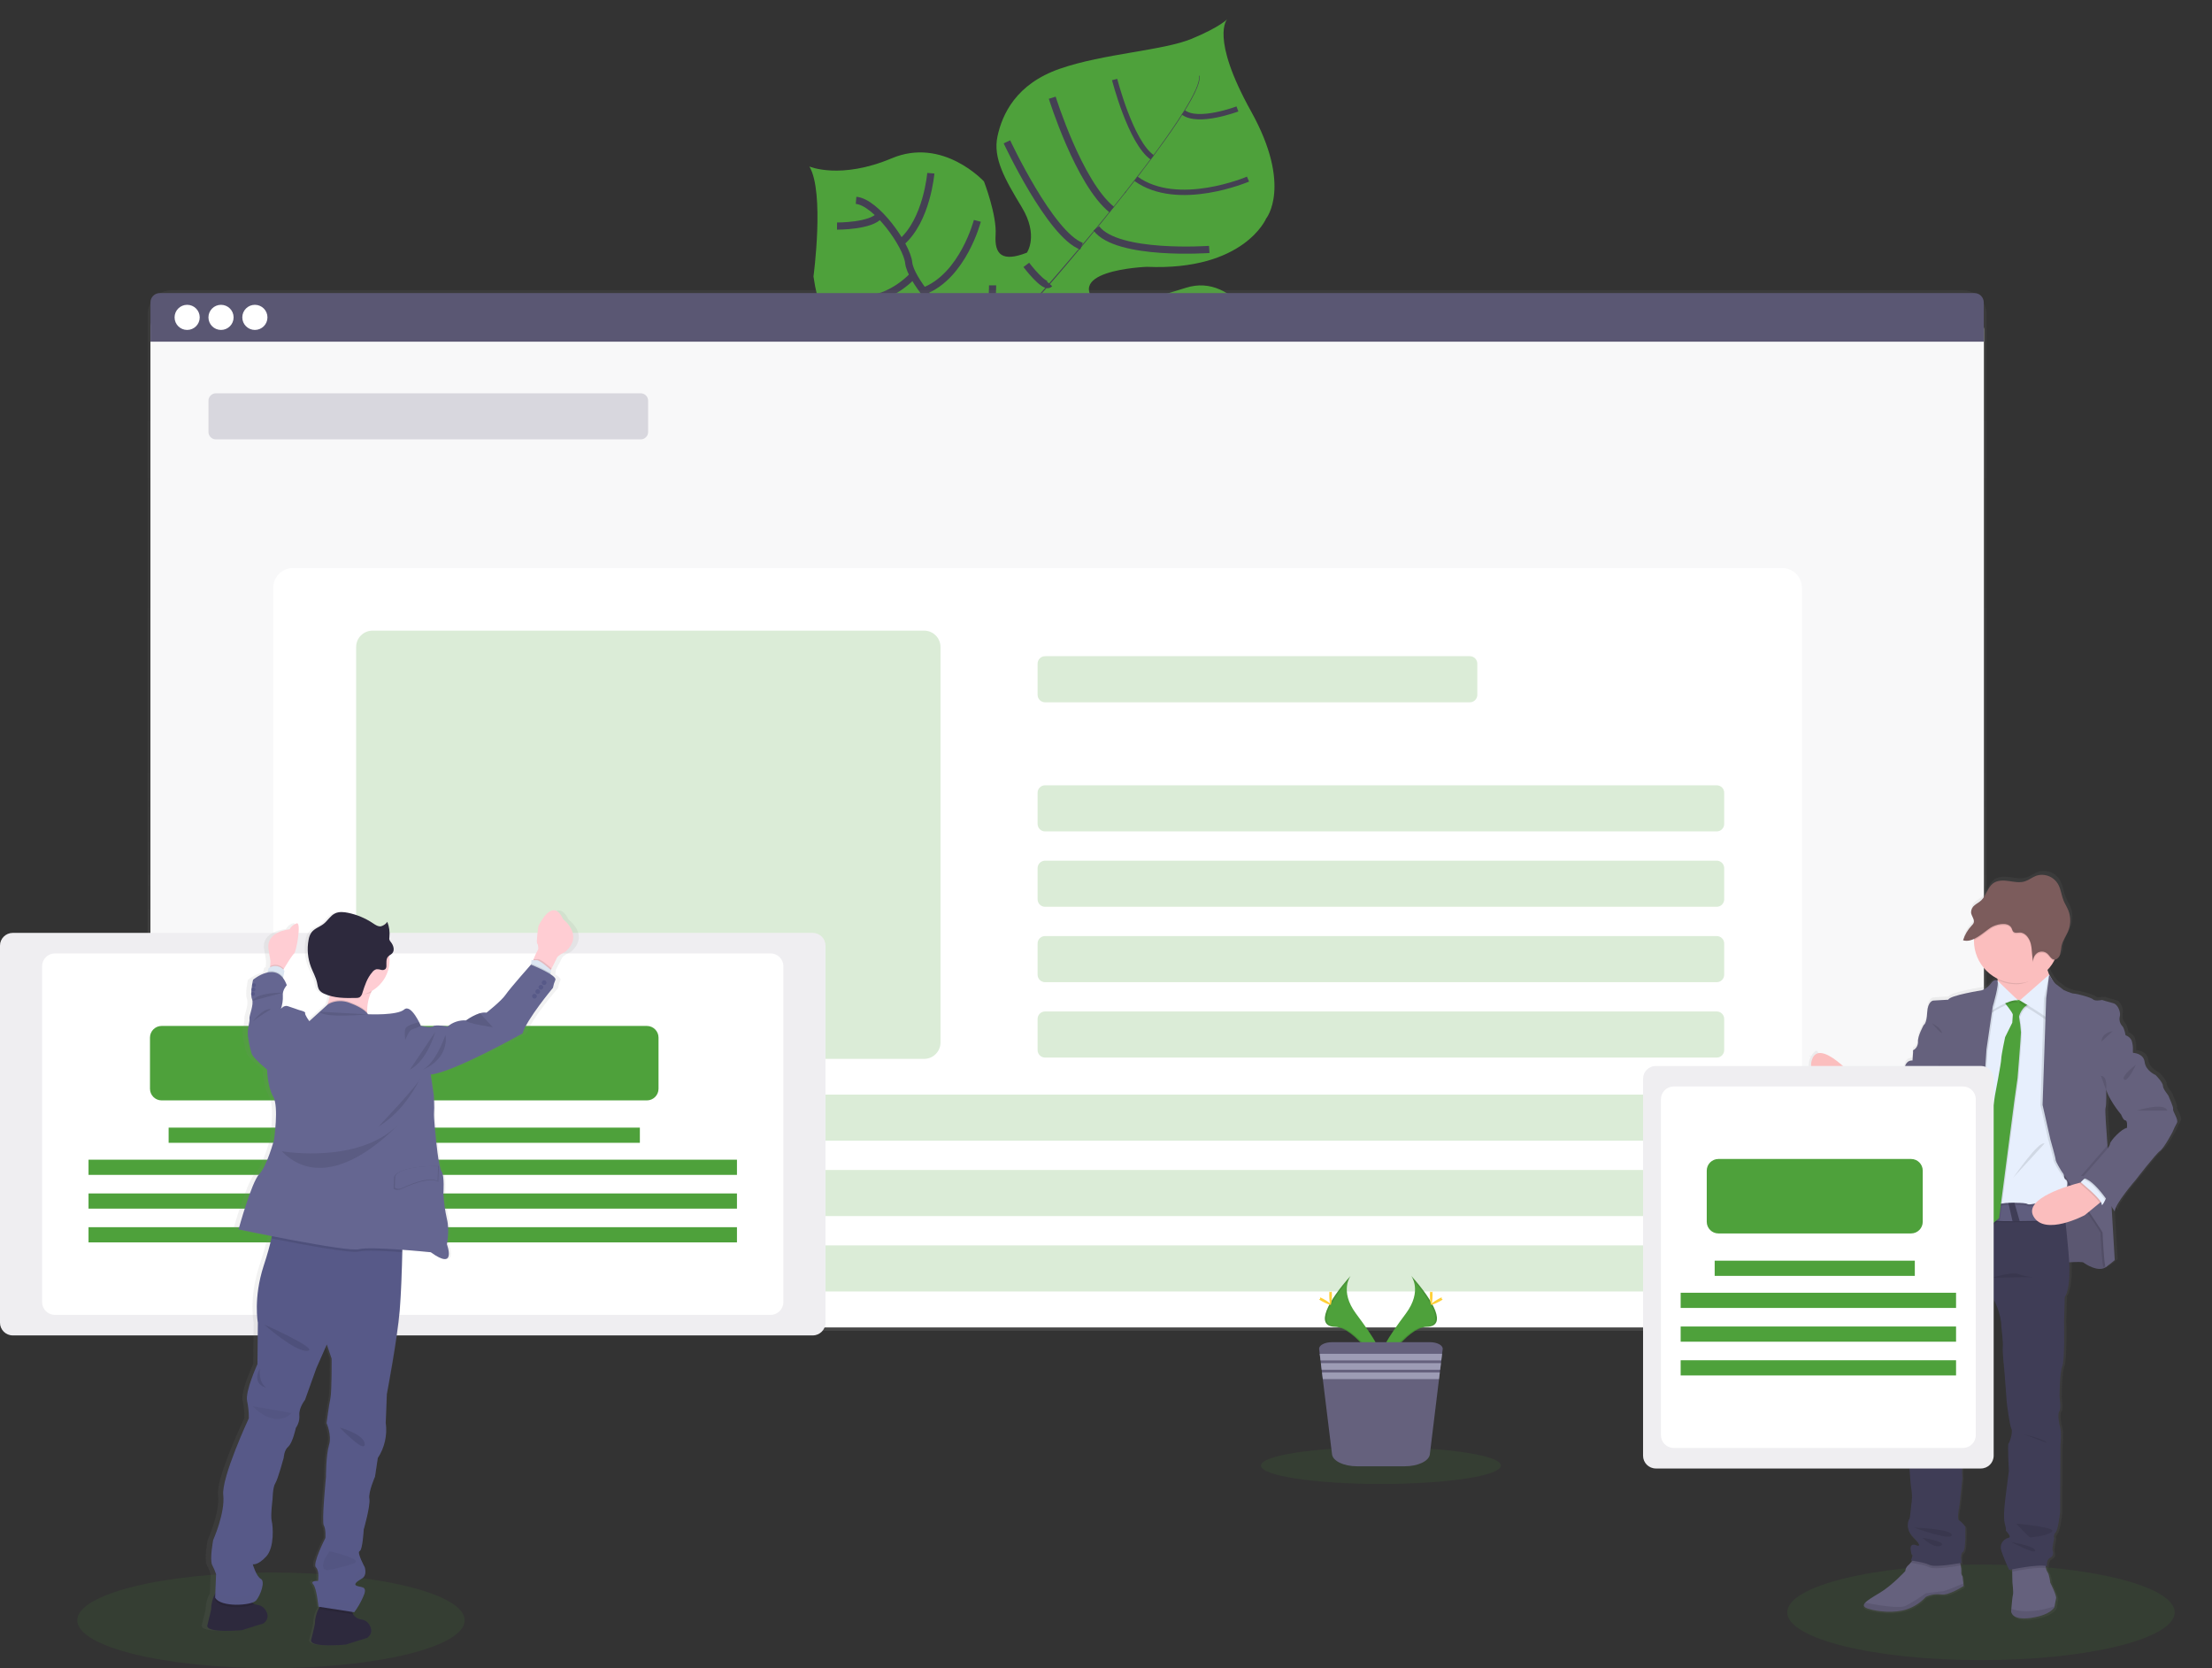 <svg width="309" height="233" viewBox="0 0 309 233" fill="none" xmlns="http://www.w3.org/2000/svg">
<rect x="0" y="0" width="309" height="233" fill="#333333" stroke="none"/>
<g clip-path="url(#clip0)">
<path opacity="0.1" d="M276.728 231.89C291.673 231.89 303.788 228.901 303.788 225.213C303.788 221.525 291.673 218.535 276.728 218.535C261.783 218.535 249.667 221.525 249.667 225.213C249.667 228.901 261.783 231.89 276.728 231.89Z" fill="#4EA13B"/>
<path opacity="0.1" d="M37.854 233.003C52.799 233.003 64.914 230.013 64.914 226.325C64.914 222.637 52.799 219.648 37.854 219.648C22.909 219.648 10.793 222.637 10.793 226.325C10.793 230.013 22.909 233.003 37.854 233.003Z" fill="#4EA13B"/>
<path d="M185.091 62.879C185.091 62.879 181.287 61.337 169.194 66.88C157.1 72.424 155.581 71.716 152.456 70.869C149.332 70.021 147.591 69.821 144.223 65.198C144.223 65.198 141.855 52.378 139.565 50.391C137.276 48.403 127.537 51.522 127.537 51.522C127.537 51.522 115.862 54.198 113.637 38.612C113.637 38.612 115.216 26.864 113.067 23.259C113.067 23.259 117.392 25.13 124.566 22.112C131.74 19.093 137.457 25.352 137.457 25.352C137.457 25.352 139.263 30.023 139.079 32.807C138.895 35.591 140.033 36.636 143.45 35.291C143.45 35.291 145.126 32.907 142.75 28.967C140.374 25.028 138.679 22.09 139.344 19.031C140.009 15.972 141.912 11.74 148.037 9.607C154.162 7.474 162.482 7.074 166.477 5.414C170.472 3.753 171.437 2.673 171.437 2.673C171.437 2.673 168.975 5.141 174.773 15.566C180.571 25.992 176.873 30.52 176.873 30.52C176.873 30.52 173.792 37.854 160.195 37.27C160.195 37.27 147.094 37.748 154.249 43.3C154.249 43.3 158.825 42.368 165.664 40.197C172.502 38.026 177.441 46.988 178.665 53.226C179.89 59.463 185.091 62.879 185.091 62.879Z" fill="#4EA13B"/>
<path d="M167.475 10.587L167.548 10.569C168.072 12.559 162.215 20.559 157.211 26.913L157.152 26.867C164.215 17.899 167.883 12.118 167.475 10.587Z" fill="#444053"/>
<path d="M157.257 26.734L157.287 26.815C153.289 31.894 148.261 37.953 144.236 42.441C143.853 42.87 143.471 43.319 143.104 43.778L142.99 43.683C143.358 43.224 143.742 42.773 144.126 42.333C148.148 37.859 153.262 31.811 157.257 26.734Z" fill="#444053"/>
<path d="M143.088 43.565L143.166 43.7C135.841 52.834 135.357 67.018 135.327 67.142L133.781 65.36C133.813 65.236 135.711 52.761 143.088 43.565Z" fill="#444053"/>
<path d="M176.595 57.924C176.595 57.924 167.945 53.439 161.228 55.048C154.511 56.658 139.333 49.362 139.333 49.362C139.333 49.362 132.897 46.748 131.605 43.772C131.605 43.772 127.191 39.112 126.939 36.698C126.688 34.284 122.39 28.219 119.587 27.985" stroke="#444053" stroke-miterlimit="10"/>
<path d="M175.346 62.242C175.346 62.242 170.989 59.315 171.502 55.904" stroke="#444053" stroke-miterlimit="10"/>
<path d="M168.672 66.025C168.672 66.025 162.455 63.767 161.828 54.924" stroke="#444053" stroke-miterlimit="10"/>
<path d="M158.636 68.314C158.636 68.314 152.689 63.386 154.665 54.778" stroke="#444053" stroke-miterlimit="10"/>
<path d="M146.575 65.906C146.575 65.906 142.615 57.613 146.137 52.218" stroke="#444053" stroke-miterlimit="10"/>
<path d="M176.698 52.459C176.698 52.459 172.197 53.885 173.162 56.239" stroke="#444053" stroke-miterlimit="10"/>
<path d="M171.259 44.302C171.259 44.302 165.239 46.211 165.096 54.716" stroke="#444053" stroke-miterlimit="10"/>
<path d="M162.88 42.339C162.88 42.339 157.403 49.089 157.806 55.232" stroke="#444053" stroke-miterlimit="10"/>
<path d="M153.278 44.987C153.278 44.987 147.837 50.183 148.532 53.075" stroke="#444053" stroke-miterlimit="10"/>
<path d="M149.997 43.151C149.997 43.151 144.893 44.067 144.18 42.393" stroke="#444053" stroke-miterlimit="10"/>
<path d="M143.366 36.998C143.366 36.998 145.945 40.408 146.61 39.644" stroke="#444053" stroke-miterlimit="10"/>
<path d="M168.924 34.84C168.924 34.84 156.062 35.766 153.148 31.9" stroke="#444053" stroke-miterlimit="10"/>
<path d="M140.66 19.811C140.66 19.811 146.696 32.753 151.078 34.392" stroke="#444053" stroke-miterlimit="10"/>
<path d="M146.991 13.647C146.991 13.647 150.699 25.552 155.292 29.267" stroke="#444053" stroke-miterlimit="10"/>
<path d="M174.338 25.017C174.338 25.017 164.555 29.21 158.682 24.968" stroke="#444053" stroke-width="0.75" stroke-miterlimit="10"/>
<path d="M155.706 11.108C155.706 11.108 157.941 19.86 160.952 21.974" stroke="#444053" stroke-width="0.75" stroke-miterlimit="10"/>
<path d="M172.859 15.215C172.859 15.215 167.364 17.295 165.31 15.701" stroke="#444053" stroke-width="0.75" stroke-miterlimit="10"/>
<path d="M138.657 39.857C138.657 39.857 138.657 47.485 136.579 48.028" stroke="#444053" stroke-miterlimit="10"/>
<path d="M121.663 49.74C121.663 49.74 129.918 50.447 133.727 46.192" stroke="#444053" stroke-miterlimit="10"/>
<path d="M136.527 30.847C136.527 30.847 134.53 38.583 129.018 40.667" stroke="#444053" stroke-miterlimit="10"/>
<path d="M116.711 41.591C116.711 41.591 122.555 43.621 127.58 38.453" stroke="#444053" stroke-miterlimit="10"/>
<path d="M130.029 24.196C130.029 24.196 129.488 30.766 125.901 33.841" stroke="#444053" stroke-miterlimit="10"/>
<path d="M116.927 31.578C116.927 31.578 121.776 31.613 122.912 30.034" stroke="#444053" stroke-miterlimit="10"/>
<path d="M274.128 40.532H23.998C22.133 40.532 20.622 42.042 20.622 43.905V182.518C20.622 184.38 22.133 185.89 23.998 185.89H274.128C275.992 185.89 277.504 184.38 277.504 182.518V43.905C277.504 42.042 275.992 40.532 274.128 40.532Z" fill="url(#paint0_linear)"/>
<path d="M273.749 42.576H24.406C22.542 42.576 21.03 44.086 21.03 45.949V182.034C21.03 183.897 22.542 185.407 24.406 185.407H273.749C275.614 185.407 277.125 183.897 277.125 182.034V45.949C277.125 44.086 275.614 42.576 273.749 42.576Z" fill="white"/>
<path d="M273.749 42.576H24.406C22.542 42.576 21.03 44.086 21.03 45.949V182.034C21.03 183.897 22.542 185.407 24.406 185.407H273.749C275.614 185.407 277.125 183.897 277.125 182.034V45.949C277.125 44.086 275.614 42.576 273.749 42.576Z" fill="white"/>
<path opacity="0.04" d="M273.749 42.576H24.406C22.542 42.576 21.03 44.086 21.03 45.949V182.034C21.03 183.897 22.542 185.407 24.406 185.407H273.749C275.614 185.407 277.125 183.897 277.125 182.034V45.949C277.125 44.086 275.614 42.576 273.749 42.576Z" fill="#5A5773"/>
<path d="M275.825 40.937H22.319C21.974 40.937 21.644 41.074 21.4 41.318C21.156 41.561 21.019 41.892 21.019 42.236V47.728H277.114V42.247C277.116 42.076 277.084 41.907 277.02 41.749C276.956 41.591 276.861 41.447 276.741 41.325C276.622 41.204 276.479 41.107 276.322 41.04C276.165 40.974 275.996 40.939 275.825 40.937Z" fill="#5A5773"/>
<path d="M26.144 46.086C27.115 46.086 27.901 45.301 27.901 44.331C27.901 43.362 27.115 42.576 26.144 42.576C25.174 42.576 24.387 43.362 24.387 44.331C24.387 45.301 25.174 46.086 26.144 46.086Z" fill="white"/>
<path d="M30.875 46.086C31.845 46.086 32.632 45.301 32.632 44.331C32.632 43.362 31.845 42.576 30.875 42.576C29.904 42.576 29.118 43.362 29.118 44.331C29.118 45.301 29.904 46.086 30.875 46.086Z" fill="white"/>
<path d="M35.605 46.086C36.575 46.086 37.362 45.301 37.362 44.331C37.362 43.362 36.575 42.576 35.605 42.576C34.635 42.576 33.848 43.362 33.848 44.331C33.848 45.301 34.635 46.086 35.605 46.086Z" fill="white"/>
<path d="M248.962 79.347H40.927C39.406 79.347 38.173 80.579 38.173 82.099V182.653C38.173 184.172 39.406 185.404 40.927 185.404H248.962C250.483 185.404 251.716 184.172 251.716 182.653V82.099C251.716 80.579 250.483 79.347 248.962 79.347Z" fill="white"/>
<path opacity="0.2" d="M89.499 54.935H30.161C29.585 54.935 29.118 55.401 29.118 55.977V60.333C29.118 60.908 29.585 61.375 30.161 61.375H89.499C90.075 61.375 90.542 60.908 90.542 60.333V55.977C90.542 55.401 90.075 54.935 89.499 54.935Z" fill="#5A5773"/>
<path opacity="0.2" d="M205.326 91.657H145.988C145.412 91.657 144.945 92.124 144.945 92.699V97.055C144.945 97.63 145.412 98.097 145.988 98.097H205.326C205.902 98.097 206.369 97.63 206.369 97.055V92.699C206.369 92.124 205.902 91.657 205.326 91.657Z" fill="#4EA13B"/>
<path opacity="0.2" d="M239.815 109.689H145.988C145.412 109.689 144.945 110.155 144.945 110.731V115.086C144.945 115.662 145.412 116.129 145.988 116.129H239.815C240.391 116.129 240.858 115.662 240.858 115.086V110.731C240.858 110.155 240.391 109.689 239.815 109.689Z" fill="#4EA13B"/>
<path opacity="0.2" d="M239.815 120.22H145.988C145.412 120.22 144.945 120.686 144.945 121.262V125.617C144.945 126.193 145.412 126.659 145.988 126.659H239.815C240.391 126.659 240.858 126.193 240.858 125.617V121.262C240.858 120.686 240.391 120.22 239.815 120.22Z" fill="#4EA13B"/>
<path opacity="0.2" d="M239.815 130.75H145.988C145.412 130.75 144.945 131.217 144.945 131.792V136.148C144.945 136.723 145.412 137.19 145.988 137.19H239.815C240.391 137.19 240.858 136.723 240.858 136.148V131.792C240.858 131.217 240.391 130.75 239.815 130.75Z" fill="#4EA13B"/>
<path opacity="0.2" d="M239.815 141.281H145.988C145.412 141.281 144.945 141.747 144.945 142.323V146.678C144.945 147.254 145.412 147.721 145.988 147.721H239.815C240.391 147.721 240.858 147.254 240.858 146.678V142.323C240.858 141.747 240.391 141.281 239.815 141.281Z" fill="#4EA13B"/>
<path opacity="0.2" d="M239.815 152.891H50.794C50.217 152.891 49.75 153.358 49.75 153.934V158.289C49.75 158.865 50.217 159.331 50.794 159.331H239.815C240.391 159.331 240.858 158.865 240.858 158.289V153.934C240.858 153.358 240.391 152.891 239.815 152.891Z" fill="#4EA13B"/>
<path opacity="0.2" d="M239.815 163.422H50.794C50.217 163.422 49.75 163.889 49.75 164.464V168.82C49.75 169.395 50.217 169.862 50.794 169.862H239.815C240.391 169.862 240.858 169.395 240.858 168.82V164.464C240.858 163.889 240.391 163.422 239.815 163.422Z" fill="#4EA13B"/>
<path opacity="0.2" d="M239.815 173.953H50.794C50.217 173.953 49.75 174.419 49.75 174.995V179.35C49.75 179.926 50.217 180.393 50.794 180.393H239.815C240.391 180.393 240.858 179.926 240.858 179.35V174.995C240.858 174.419 240.391 173.953 239.815 173.953Z" fill="#4EA13B"/>
<path d="M197.136 178.211C197.136 178.211 198.739 180.304 196.395 183.465C194.052 186.627 192.122 189.295 192.903 191.266C192.903 191.266 196.436 185.396 199.314 185.326C202.193 185.256 200.301 181.74 197.136 178.211Z" fill="#4EA13B"/>
<path opacity="0.1" d="M197.136 178.211C197.275 178.413 197.385 178.634 197.463 178.867C200.271 182.161 201.766 185.237 199.068 185.312C196.555 185.385 193.538 189.876 192.816 191.007C192.839 191.099 192.868 191.189 192.903 191.277C192.903 191.277 196.436 185.407 199.314 185.337C202.193 185.266 200.301 181.74 197.136 178.211Z" fill="black"/>
<path d="M200.114 180.879C200.114 181.616 200.033 182.213 199.931 182.213C199.828 182.213 199.747 181.616 199.747 180.879C199.747 180.142 199.85 180.49 199.952 180.49C200.055 180.49 200.114 180.142 200.114 180.879Z" fill="#FFD037"/>
<path d="M201.139 181.759C200.49 182.11 199.925 182.323 199.877 182.234C199.828 182.145 200.315 181.786 200.958 181.424C201.601 181.062 201.35 181.327 201.399 181.424C201.447 181.521 201.785 181.405 201.139 181.759Z" fill="#FFD037"/>
<path d="M188.67 178.211C188.67 178.211 187.067 180.304 189.408 183.465C191.748 186.627 193.684 189.295 192.903 191.266C192.903 191.266 189.367 185.396 186.491 185.326C183.615 185.256 185.504 181.74 188.67 178.211Z" fill="#4EA13B"/>
<path opacity="0.1" d="M188.67 178.211C188.528 178.413 188.417 178.634 188.34 178.867C185.534 182.161 184.039 185.237 186.737 185.312C189.251 185.385 192.265 189.876 192.986 191.007C192.965 191.099 192.937 191.189 192.903 191.277C192.903 191.277 189.367 185.407 186.491 185.337C183.615 185.266 185.504 181.74 188.67 178.211Z" fill="black"/>
<path d="M185.688 180.879C185.688 181.616 185.772 182.213 185.875 182.213C185.977 182.213 186.059 181.616 186.059 180.879C186.059 180.142 185.956 180.495 185.856 180.495C185.756 180.495 185.688 180.142 185.688 180.879Z" fill="#FFD037"/>
<path d="M184.666 181.759C185.315 182.11 185.88 182.323 185.929 182.234C185.977 182.145 185.491 181.786 184.848 181.424C184.204 181.062 184.456 181.327 184.407 181.424C184.358 181.521 184.018 181.405 184.666 181.759Z" fill="#FFD037"/>
<path opacity="0.1" d="M192.903 207.281C202.159 207.281 209.662 206.131 209.662 204.713C209.662 203.295 202.159 202.145 192.903 202.145C183.647 202.145 176.144 203.295 176.144 204.713C176.144 206.131 183.647 207.281 192.903 207.281Z" fill="#4EA13B"/>
<path d="M201.534 188.445L201.452 189.098L201.342 190.021L201.293 190.408L201.182 191.331L201.134 191.717L201.02 192.638L199.739 203.142C199.622 204.079 198.09 204.81 196.225 204.81H189.57C187.718 204.81 186.188 204.079 186.075 203.142L184.788 192.646L184.677 191.725L184.629 191.339L184.515 190.416L184.469 190.03L184.355 189.106L184.274 188.453C184.212 187.913 185.042 187.475 186.088 187.475H199.717C200.763 187.467 201.593 187.913 201.534 188.445Z" fill="#65617D"/>
<path d="M201.447 189.098L201.336 190.021H184.469L184.356 189.098H201.447Z" fill="#9D9CB5"/>
<path d="M201.288 190.405L201.177 191.328H184.629L184.515 190.405H201.288Z" fill="#9D9CB5"/>
<path d="M201.128 191.714L201.015 192.638H184.788L184.677 191.714H201.128Z" fill="#9D9CB5"/>
<path opacity="0.2" d="M129.086 88.085H52.048C50.779 88.085 49.75 89.112 49.75 90.38V145.609C49.75 146.877 50.779 147.904 52.048 147.904H129.086C130.355 147.904 131.383 146.877 131.383 145.609V90.38C131.383 89.112 130.355 88.085 129.086 88.085Z" fill="#4EA13B"/>
<path d="M304.11 154.614C304.213 154.344 303.451 152.8 303.451 152.724C303.451 152.648 302.664 151.793 302.664 151.315C302.664 150.837 301.623 149.802 301.623 149.802C301.623 149.802 300.226 149.225 300.075 147.964C299.923 146.703 298.401 146.681 298.399 146.681C298.399 146.681 298.399 146.568 298.399 146.392C298.429 145.894 298.366 145.395 298.212 144.921C298.033 144.573 297.723 144.309 297.35 144.189C297.35 144.189 297.196 143.206 296.893 142.904C296.724 142.727 296.603 142.511 296.54 142.274C296.478 142.038 296.477 141.79 296.536 141.553C296.69 141.078 296.333 139.869 295.598 139.69C294.863 139.512 294.022 139.237 294.022 139.237L293.82 139.272L293.72 139.237C293.541 139.271 293.36 139.293 293.179 139.304C293.024 139.309 292.872 139.259 292.749 139.164C292.495 138.894 290.438 138.354 290.046 138.354C289.654 138.354 288.573 137.849 288.573 137.849C288.573 137.849 287.811 137.271 287.492 137.017C287.173 136.763 286.619 135.843 286.535 135.702V135.683C286.442 135.469 286.365 135.248 286.305 135.022C286.677 134.633 286.994 134.196 287.248 133.723C287.275 133.674 287.3 133.626 287.324 133.574C287.38 133.575 287.435 133.566 287.489 133.55L287.557 133.523C287.684 133.457 287.798 133.366 287.891 133.256C287.984 133.145 288.054 133.018 288.097 132.881C288.116 132.826 288.132 132.77 288.146 132.713C288.146 132.694 288.146 132.675 288.146 132.656L288.17 132.543C288.169 132.521 288.169 132.5 288.17 132.478L288.186 132.365V132.3C288.186 132.251 288.186 132.206 288.205 132.157C288.222 131.976 288.248 131.795 288.284 131.617C288.435 130.934 288.849 130.356 289.138 129.727C289.178 129.638 289.219 129.546 289.254 129.457C289.289 129.368 289.324 129.254 289.354 129.152L289.378 129.057C289.397 128.982 289.414 128.906 289.43 128.83C289.446 128.755 289.43 128.763 289.449 128.728C289.465 128.625 289.478 128.52 289.489 128.412C289.537 127.809 289.445 127.204 289.219 126.643C289.03 126.171 288.746 125.744 288.554 125.271C288.262 124.556 288.184 123.743 287.83 123.06C287.541 122.506 287.064 122.072 286.485 121.837C285.905 121.601 285.261 121.579 284.667 121.775C284.126 121.98 283.634 122.377 283.075 122.555C282.323 122.795 281.523 122.615 280.745 122.509C279.966 122.404 279.123 122.39 278.485 122.898C277.766 123.481 277.571 124.578 276.896 125.217C276.625 125.488 276.26 125.658 275.96 125.906C275.749 126.075 275.587 126.297 275.49 126.549L275.474 126.6C275.467 126.622 275.461 126.645 275.458 126.667C275.451 126.692 275.447 126.718 275.444 126.743C275.443 126.76 275.443 126.777 275.444 126.794C275.439 126.839 275.439 126.885 275.444 126.929C275.448 126.972 275.454 127.014 275.463 127.056V127.091C275.463 127.127 275.482 127.162 275.495 127.197C275.509 127.232 275.495 127.21 275.495 127.216C275.495 127.221 275.525 127.294 275.541 127.332L275.566 127.388C275.566 127.405 275.566 127.421 275.587 127.434C275.684 127.622 275.763 127.818 275.822 128.02C275.854 128.148 275.845 128.283 275.798 128.406C275.734 128.547 275.642 128.673 275.528 128.776C275.022 129.301 274.632 129.925 274.382 130.61C274.351 130.689 274.324 130.767 274.301 130.845H274.336C274.408 130.865 274.483 130.881 274.557 130.891C274.6 130.893 274.642 130.893 274.684 130.891C274.858 130.901 275.033 130.888 275.203 130.853L275.333 130.82C275.51 130.774 275.682 130.712 275.847 130.634C275.847 130.685 275.847 130.737 275.847 130.788C275.847 130.839 275.847 130.845 275.847 130.874C275.848 131.989 276.161 133.08 276.75 134.027C277.339 134.973 278.18 135.737 279.18 136.231C279.18 136.285 279.193 136.339 279.201 136.393L279.218 136.531L279.15 136.466C279.15 136.466 278.693 136.24 278.261 136.893C277.943 137.322 277.513 137.654 277.017 137.852C277.017 137.852 272.395 138.581 272.217 139.185L270.054 139.312C270.054 139.312 269.292 139.412 269.216 141C269.14 142.588 268.735 142.736 268.735 142.736C268.735 142.736 267.846 144.3 267.924 145.104C267.934 145.35 267.874 145.593 267.753 145.807C267.632 146.02 267.453 146.196 267.237 146.314L267.137 147.75C267.137 147.75 266.3 147.623 266.056 148.606C265.959 149.127 265.743 149.618 265.424 150.04C265.424 150.04 264.026 151.201 263.951 152.181L263.086 152.721C263.086 152.721 261.08 152.268 260.623 151.463C260.623 151.463 260.569 151.409 260.482 151.331V151.312C260.182 151.042 259.547 150.437 259.645 150.575C259.704 150.701 259.719 150.844 259.685 150.98L259.536 150.815L259.136 150.372C259.136 150.372 255.893 147.337 254.001 147.097C253.976 147.048 253.852 146.557 253.527 146.867C253.259 147.114 253.044 147.413 252.897 147.746C252.749 148.079 252.672 148.439 252.67 148.803C252.669 149.168 252.742 149.528 252.886 149.863C253.031 150.197 253.242 150.499 253.509 150.748L256.547 153.58L256.625 153.637L257.277 154.474C257.166 154.744 257.074 154.992 257.006 155.224V155.249L256.958 155.395C256.952 155.41 256.947 155.427 256.944 155.443C256.928 155.492 256.914 155.538 256.901 155.584L256.877 155.665C256.877 155.681 256.877 155.697 256.877 155.713C256.804 155.967 256.758 156.161 256.736 156.269L256.566 156.215L256.731 156.288V156.313C256.731 156.348 256.731 156.367 256.731 156.367L256.887 156.434C257.777 156.82 262.215 158.767 262.442 159.061C262.669 159.356 264.372 160.347 265.897 159.539C267.421 158.732 267.748 157.501 267.748 157.501C267.748 157.501 269.222 155.459 269.273 155.157C269.324 154.854 270.465 154.503 270.465 154.503C270.465 154.503 270.568 157.876 269.984 159.113C269.4 160.349 268.308 165.812 268.308 165.812C268.38 165.802 268.452 165.802 268.524 165.812L268.459 166.128C268.549 166.111 268.64 166.111 268.73 166.128C268.648 166.749 268.189 169.638 268.189 169.638C268.189 169.638 268.038 170.947 267.784 171.401C267.529 171.855 267.513 174.223 267.513 174.223L267.105 175.935C267.105 175.935 267.159 176.054 267.259 176.229C267.533 176.812 267.931 177.327 268.427 177.738C268.394 178.008 268.325 178.271 268.221 178.521C268.064 178.904 267.994 179.318 268.019 179.731C268.019 179.731 267.589 181.67 267.638 182.223C267.686 182.777 267.367 184.138 267.367 184.138L266.91 188.52C266.91 188.52 266.608 192.322 266.759 193.356C266.832 194.167 266.797 194.984 266.656 195.786C266.656 195.786 266.962 198.783 266.886 199.11C266.81 199.437 266.429 200.849 266.656 201.629C266.883 202.41 266.759 204.551 266.759 204.551C266.759 204.551 266.91 207.373 267.089 208.28C267.184 208.967 267.167 209.664 267.037 210.346C267.037 210.346 266.859 212.284 266.783 212.284C266.708 212.284 266.048 213.618 267.392 214.928C268.735 216.237 267.902 216.035 267.902 216.035C267.902 216.035 266.821 215.495 266.962 216.591C267.081 217.62 267.248 217.353 267.265 217.323L267.01 218.152L267.189 218.176L267.043 218.352C266.89 218.548 266.718 218.729 266.529 218.892C266.332 219.085 266.214 219.345 266.199 219.621C266.199 219.621 264.321 221.662 262.569 222.693C261.648 223.233 260.853 223.695 260.507 224.079C260.193 224.419 260.237 224.694 260.893 224.91C262.264 225.364 264.678 225.591 266.402 225.01C267.436 224.669 268.366 224.071 269.105 223.274C269.105 223.274 270.187 222.718 271.268 222.92C272.349 223.123 274.468 221.738 274.468 221.738L274.428 221.381L274.317 220.35C274.245 220.263 274.193 220.163 274.162 220.055C274.131 219.947 274.123 219.834 274.138 219.723C274.152 219.418 274.122 219.113 274.049 218.816C274.03 218.716 274.011 218.616 273.992 218.524L274.187 218.487C274.187 218.487 273.936 217.204 274.393 216.95C274.849 216.696 274.72 213.399 274.72 213.399C274.72 213.399 274.138 212.643 273.833 212.519C273.528 212.395 273.806 210.829 273.86 210.629C273.914 210.429 274.317 206.522 274.317 206.522C274.317 206.522 274.163 205.291 274.365 204.762C274.568 204.232 274.111 202.191 274.111 202.191C274.069 202.098 274.059 201.993 274.082 201.893C274.105 201.793 274.16 201.703 274.238 201.638C274.509 201.335 274.417 198.64 274.417 198.64C274.417 198.64 274.393 197.29 274.393 196.926C274.393 196.561 274.695 195.289 274.976 194.863C275.258 194.436 275.076 193.1 275.076 193.1L275.093 193C275.093 192.962 275.093 192.913 275.114 192.857L275.136 192.722C275.26 191.984 275.426 191.253 275.633 190.534C275.963 189.479 276.344 187.616 276.344 187.616L278.704 181.465L278.731 181.392C278.731 181.392 279.812 183.406 279.812 185.272C279.812 185.272 280.083 187.513 280.018 188.118C279.953 188.723 280.193 191.566 280.193 191.566C280.193 191.566 280.523 195.646 280.523 195.821C280.523 195.997 280.931 199.145 281.185 199.626C281.439 200.107 280.931 201.565 280.777 201.716C280.623 201.867 280.829 205.569 280.829 205.569C280.829 205.569 280.447 208.491 280.372 209.095C280.296 209.7 279.991 212.017 280.245 212.924C280.499 213.832 280.396 213.956 280.396 213.956C280.396 213.956 281.312 214.89 280.777 214.966C280.583 215.008 280.4 215.091 280.241 215.21C280.081 215.329 279.949 215.48 279.853 215.654C279.757 215.828 279.699 216.02 279.683 216.218C279.667 216.416 279.694 216.615 279.761 216.802C280.079 217.723 280.453 218.625 280.88 219.502L281.302 219.413V219.712L281.331 221.214C281.331 221.214 281.51 222.648 281.407 222.977C281.334 223.215 281.231 224.343 281.183 224.935C281.164 225.151 281.153 225.294 281.153 225.294C281.153 225.294 281.153 226.628 283.972 226.225C286.792 225.823 287.297 224.713 287.297 224.713L287.319 224.575C287.359 224.322 287.451 223.782 287.527 223.479C287.627 223.077 286.716 221.262 286.716 221.262C286.716 221.262 286.564 220.028 286.31 219.753C286.204 219.59 286.134 219.406 286.105 219.213C286.083 219.11 286.062 219.005 286.046 218.902C286.109 218.91 286.172 218.921 286.235 218.935C286.235 218.935 286.081 218.055 286.667 217.776C287.254 217.498 287.097 216.92 287.021 216.669C286.946 216.418 287.248 215.006 287.248 215.006C287.205 214.865 287.202 214.716 287.237 214.573C287.273 214.43 287.347 214.3 287.451 214.196C287.808 213.842 288.086 211.374 288.086 211.374L288.138 201.854C288.138 201.854 288.316 200.166 288.113 199.486C287.911 198.805 287.708 197.496 287.986 197.142C288.265 196.788 288.011 195.154 288.011 195.154C288.011 195.154 288.011 191.704 288.392 190.834C288.773 189.965 288.646 184.562 288.646 184.562L288.746 181.011C288.746 181.011 289.576 180.228 289.381 176.151C290.265 176.094 291.273 176.062 291.414 176.186C291.684 176.413 293.495 177.571 294.563 176.839C295.004 176.537 295.427 176.21 295.831 175.859L295.382 168.299C295.652 168.72 295.831 168.998 295.831 168.998C295.831 167.942 298.828 164.516 298.828 164.516C298.828 164.516 301.621 160.914 302.229 160.487C302.837 160.06 304.032 157.787 304.032 157.787C304.208 157.355 304.412 156.935 304.643 156.529C304.924 156.099 304.01 154.89 304.11 154.614ZM297.561 157.258C296.798 157.333 295.198 159.072 295.174 159.45C295.118 159.699 295.002 159.931 294.836 160.125C294.836 159.974 294.812 159.82 294.798 159.663C294.62 157.436 294.425 154.725 294.528 154.463C294.679 154.009 294.628 151.968 294.628 151.968L294.658 151.928C295.168 153.51 296.758 155.373 296.758 155.373C296.758 155.373 297.028 156.183 297.369 156.202C297.709 156.221 297.561 157.258 297.561 157.258Z" fill="url(#paint1_linear)"/>
<path d="M256.852 156.683C256.852 156.683 257.779 151.822 260.755 151.822L262.934 156.296L261.483 157.295C261.483 157.295 258.328 157.382 256.852 156.683Z" fill="#65617D"/>
<path opacity="0.1" d="M262.934 156.283L261.483 157.282C261.483 157.282 259.263 157.352 257.677 156.963C257.394 156.901 257.117 156.81 256.852 156.693L256.868 156.615V156.599C257.004 155.99 257.192 155.393 257.431 154.817C257.523 154.598 257.625 154.374 257.739 154.15C258.174 153.313 258.788 152.489 259.631 152.084C259.94 151.928 260.277 151.836 260.623 151.814H260.755L260.804 151.914L261.539 153.426L262.934 156.283Z" fill="black"/>
<path d="M287.656 176.429C287.656 176.429 290.784 176.129 291.06 176.356C291.335 176.583 293.111 177.73 294.16 177.004C295.209 176.278 294.512 173.764 294.512 173.656C294.512 173.548 294.412 169.981 294.412 169.981L292.536 167.456L290.184 163.033L285.378 162.558L285.502 169.579L285.478 173.178L287.656 176.429Z" fill="#65617D"/>
<path opacity="0.1" d="M287.656 176.429C287.656 176.429 290.784 176.129 291.06 176.356C291.335 176.583 293.111 177.73 294.16 177.004C295.209 176.278 294.512 173.764 294.512 173.656C294.512 173.548 294.412 169.981 294.412 169.981L292.536 167.456L290.184 163.033L285.378 162.558L285.502 169.579L285.478 173.178L287.656 176.429Z" fill="black"/>
<path d="M260.131 151.685C260.131 151.685 259.88 154.733 257.969 154.784C257.969 154.784 257.428 154.46 256.703 153.918C255.033 152.667 252.379 150.267 253.114 148.034C254.165 144.834 259.269 150.734 259.269 150.734L259.663 151.174L260.131 151.685Z" fill="#FBBEBE"/>
<path opacity="0.1" d="M260.131 151.685C260.131 151.685 259.88 154.733 257.968 154.784C257.968 154.784 257.428 154.46 256.703 153.918L256.541 153.71C256.865 153.875 257.221 153.967 257.585 153.98C257.87 153.991 258.153 153.915 258.394 153.762C258.635 153.609 258.824 153.387 258.936 153.124C259.141 152.731 259.322 152.326 259.477 151.911C259.566 151.669 259.63 151.419 259.669 151.163L260.131 151.685Z" fill="black"/>
<path d="M259.304 157.209L258.877 156.669L257.436 154.817L256.704 153.869C257.026 154.034 257.382 154.126 257.744 154.139C258.03 154.151 258.313 154.076 258.555 153.923C258.796 153.77 258.985 153.547 259.096 153.283C259.297 152.891 259.473 152.487 259.623 152.073C259.861 151.398 259.855 151.053 259.772 150.934C259.688 150.815 260.312 151.388 260.599 151.668L260.737 151.798L260.788 151.901L261.542 153.359C261.544 153.379 261.544 153.4 261.542 153.421C261.596 153.88 261.839 156.793 259.304 157.209Z" fill="#E7EFFD"/>
<path d="M274.295 221.538C274.295 221.538 272.192 222.915 271.141 222.712C270.413 222.621 269.673 222.743 269.013 223.063C268.29 223.854 267.378 224.448 266.362 224.789C264.659 225.364 262.283 225.137 260.931 224.689C260.293 224.476 260.242 224.2 260.55 223.863C260.858 223.525 261.675 223.028 262.583 222.488C264.31 221.462 266.162 219.44 266.162 219.44C266.173 219.165 266.289 218.906 266.486 218.713C266.672 218.551 266.841 218.37 266.991 218.173C267.262 217.858 267.513 217.525 267.513 217.525L273.706 217.758C273.706 217.758 273.811 218.203 273.895 218.659C273.966 218.954 273.995 219.256 273.982 219.559C273.966 219.669 273.974 219.781 274.004 219.889C274.035 219.996 274.087 220.096 274.157 220.182L274.268 221.203L274.295 221.538Z" fill="#65617D"/>
<path d="M287.221 223.271C287.148 223.571 287.056 224.106 287.016 224.351C287.016 224.435 286.997 224.489 286.997 224.489C286.997 224.489 286.497 225.588 283.718 225.988C280.939 226.387 280.942 225.064 280.942 225.064L280.969 224.705C281.018 224.122 281.118 223.001 281.191 222.764C281.291 222.44 281.118 221.014 281.118 221.014L281.088 219.523L281.066 218.489L285.662 218.014C285.691 218.358 285.741 218.7 285.81 219.037C285.837 219.23 285.906 219.415 286.013 219.577C286.262 219.848 286.413 221.076 286.413 221.076C286.413 221.076 287.329 222.872 287.221 223.271Z" fill="#65617D"/>
<path opacity="0.1" d="M273.706 217.758C273.706 217.758 273.811 218.203 273.895 218.659C273.227 218.781 270.308 219.286 269.57 218.929C268.743 218.53 266.967 218.306 266.967 218.306L266.997 218.203C267.267 217.887 267.518 217.555 267.518 217.555L273.706 217.758Z" fill="black"/>
<path opacity="0.1" d="M285.826 219.046C284.661 218.848 282.102 219.316 281.096 219.532L281.074 218.497L285.67 218.022C285.702 218.366 285.754 218.708 285.826 219.046Z" fill="black"/>
<path d="M288.43 181.154L288.332 184.664C288.332 184.664 288.457 190.038 288.081 190.875C287.705 191.712 287.705 195.149 287.705 195.149C287.705 195.149 287.957 196.769 287.681 197.123C287.405 197.477 287.605 198.773 287.805 199.448C288.005 200.123 287.83 201.797 287.83 201.797L287.781 211.248C287.781 211.248 287.511 213.697 287.154 214.048C287.051 214.153 286.979 214.283 286.943 214.425C286.908 214.568 286.912 214.717 286.954 214.858C286.954 214.858 286.654 216.256 286.729 216.507C286.805 216.759 286.954 217.331 286.381 217.606C285.808 217.882 285.954 218.757 285.954 218.757C284.578 218.43 280.674 219.297 280.674 219.297C280.253 218.428 279.885 217.534 279.572 216.621C279.504 216.436 279.477 216.238 279.492 216.042C279.507 215.845 279.564 215.654 279.659 215.481C279.754 215.309 279.885 215.158 280.043 215.04C280.201 214.921 280.382 214.838 280.574 214.796C281.099 214.723 280.199 213.796 280.199 213.796C280.199 213.796 280.299 213.672 280.047 212.77C279.796 211.869 280.099 209.571 280.174 208.971C280.25 208.372 280.623 205.461 280.623 205.461C280.623 205.461 280.423 201.786 280.574 201.638C280.726 201.489 281.223 200.036 280.975 199.564C280.726 199.091 280.323 195.965 280.323 195.784C280.323 195.603 279.999 191.558 279.999 191.558C279.999 191.558 279.699 188.734 279.774 188.134C279.85 187.535 279.572 185.31 279.572 185.31C279.572 183.46 278.49 181.459 278.49 181.459L278.463 181.532L276.139 187.678C276.139 187.678 275.763 189.527 275.439 190.578C275.234 191.288 275.07 192.009 274.949 192.738L274.928 192.873L274.906 193.013L274.89 193.113C274.89 193.113 275.063 194.436 274.787 194.863C274.48 195.508 274.286 196.201 274.214 196.912C274.214 197.263 274.238 198.613 274.238 198.613C274.238 198.613 274.338 201.287 274.063 201.584C273.987 201.649 273.934 201.736 273.912 201.833C273.889 201.93 273.899 202.032 273.938 202.124C273.938 202.124 274.387 204.149 274.187 204.673C273.987 205.196 274.138 206.422 274.138 206.422C274.138 206.422 273.738 210.297 273.687 210.497C273.636 210.697 273.363 212.247 273.663 212.371C273.963 212.495 274.538 213.246 274.538 213.246C274.538 213.246 274.663 216.521 274.214 216.769C273.765 217.018 274.011 218.295 274.011 218.295C274.011 218.295 270.384 218.994 269.559 218.595C268.735 218.195 266.956 217.971 266.956 217.971L267.205 217.161C267.189 217.191 267.024 217.458 266.908 216.435C266.781 215.354 267.832 215.894 267.832 215.894C267.832 215.894 268.659 216.094 267.332 214.796C266.005 213.497 266.656 212.171 266.732 212.171C266.808 212.171 266.981 210.246 266.981 210.246C267.109 209.57 267.126 208.878 267.032 208.196C266.856 207.297 266.708 204.497 266.708 204.497C266.708 204.497 266.832 202.372 266.605 201.597C266.378 200.822 266.756 199.437 266.832 199.097C266.908 198.757 266.605 195.797 266.605 195.797C266.746 194.995 266.781 194.178 266.708 193.367C266.556 192.341 266.856 188.566 266.856 188.566L267.308 184.219C267.308 184.219 267.632 182.869 267.578 182.329C267.524 181.789 267.954 179.855 267.954 179.855C267.929 179.445 267.998 179.034 268.154 178.654C268.405 178.154 268.505 176.494 268.505 176.494L270.908 170.996L272.084 166.136L287.973 165.985C287.973 165.985 288.03 166.406 288.127 167.17C288.224 167.934 288.359 169.06 288.511 170.461C288.649 171.731 288.8 173.224 288.949 174.884C289.432 180.204 288.43 181.154 288.43 181.154Z" fill="#3F3D56"/>
<path d="M286.951 137.387L283.25 141.343C283.25 141.343 278.498 139.453 278.999 138.791C279.19 138.54 279.161 137.746 279.05 136.871C278.874 135.486 278.509 133.901 278.509 133.901C278.509 133.901 286.816 132.551 286.113 133.95C285.889 134.478 285.871 135.07 286.062 135.61C286.262 136.246 286.562 136.846 286.951 137.387Z" fill="#FBBEBE"/>
<path opacity="0.1" d="M286.102 133.936C285.848 134.449 285.727 134.498 285.886 135.049C284.805 136.213 283.418 137.479 281.699 137.479C280.78 137.48 279.873 137.267 279.05 136.858C278.874 135.473 278.509 133.888 278.509 133.888C278.509 133.888 286.805 132.538 286.102 133.936Z" fill="black"/>
<path d="M287.656 131.387C287.656 132.965 287.029 134.479 285.912 135.595C284.795 136.71 283.28 137.337 281.7 137.337C280.121 137.337 278.606 136.71 277.489 135.595C276.372 134.479 275.744 132.965 275.744 131.387C275.744 131.358 275.744 131.331 275.744 131.301C275.75 130.52 275.909 129.747 276.214 129.028C276.518 128.308 276.962 127.656 277.519 127.107C278.076 126.559 278.735 126.126 279.46 125.832C280.185 125.538 280.96 125.39 281.742 125.396C282.524 125.401 283.297 125.561 284.018 125.865C284.738 126.169 285.391 126.612 285.94 127.169C286.489 127.725 286.923 128.384 287.217 129.108C287.511 129.832 287.659 130.606 287.654 131.387H287.656Z" fill="#FBBEBE"/>
<path opacity="0.1" d="M288.519 170.634C287.73 170.634 285.102 170.661 282.167 170.71H282.131L281.161 170.726H281.131C277.65 170.78 274.22 170.102 272.841 170.229C269.914 170.499 273.892 167.529 273.892 167.529C276.074 168.057 278.318 168.283 280.561 168.201L281.404 168.158C284.064 168.007 286.738 167.759 288.135 167.348C288.232 168.115 288.367 169.238 288.519 170.634Z" fill="black"/>
<path d="M288.519 170.483C287.73 170.483 285.102 170.513 282.167 170.559H282.131L281.161 170.575H281.131C277.65 170.632 274.22 169.951 272.841 170.081C269.914 170.351 273.892 167.381 273.892 167.381C276.074 167.91 278.318 168.136 280.561 168.053L281.404 168.01C284.064 167.861 286.738 167.61 288.135 167.2C288.232 167.964 288.367 169.087 288.519 170.483Z" fill="#5F5D7E"/>
<path opacity="0.1" d="M280.099 139.037L275.503 141.197L271.949 168.642C271.949 168.642 274.052 167.691 275.252 168.291C276.452 168.89 280.155 168.342 280.155 168.342C280.155 168.342 282.858 168.191 283.259 168.493C283.659 168.795 288.365 167.243 288.365 167.243C288.365 167.243 289.216 165.353 288.565 165.042C287.913 164.732 288.765 161.802 288.765 161.802L288.365 142.004L287.554 139.455L285.391 138.154L283.191 139.904L282.139 140.055L280.099 139.037Z" fill="black"/>
<path d="M280.099 138.737L275.503 140.897L271.941 168.345C271.941 168.345 274.044 167.394 275.244 167.994C276.444 168.593 280.147 168.045 280.147 168.045C280.147 168.045 282.85 167.894 283.25 168.193C283.65 168.493 288.356 166.946 288.356 166.946C288.356 166.946 289.208 165.056 288.556 164.745C287.905 164.435 288.757 161.505 288.757 161.505L288.356 141.707L287.545 139.158L285.383 137.857L283.183 139.607L282.131 139.758L280.099 138.737Z" fill="#E7EFFD"/>
<path opacity="0.1" d="M280.023 140.012C280.023 140.012 281.35 141.586 281.326 141.902C281.302 142.218 281.25 143.003 281.25 143.003L280.25 145.026C280.25 145.026 279.709 147.551 279.709 148.077C279.709 148.604 278.834 153.151 278.834 153.151L277.761 160.158L276.433 169.338L277.785 171.663L279.388 170.313L281.515 153.966L281.964 150.742C281.964 150.742 282.44 144.942 282.44 144.343C282.389 143.614 282.298 142.888 282.169 142.169C282.169 142.169 282.496 140.668 283.848 140.32C285.199 139.971 283.745 140.244 283.745 140.244L282.972 139.62L282.296 139.89C282.296 139.89 280.423 139.312 280.023 140.012Z" fill="black"/>
<path d="M279.874 139.86C279.874 139.86 281.199 141.435 281.174 141.751C281.15 142.067 281.099 142.85 281.099 142.85L280.099 144.875C280.099 144.875 279.558 147.399 279.558 147.923C279.558 148.447 278.682 152.997 278.682 152.997L277.633 159.996L276.306 169.176L277.658 171.501L279.258 170.151L281.385 153.804L281.837 150.58C281.837 150.58 282.312 144.78 282.312 144.181C282.261 143.451 282.171 142.725 282.042 142.004C282.042 142.004 282.366 140.506 283.718 140.155C285.07 139.804 283.618 140.082 283.618 140.082L282.842 139.455L282.166 139.725C282.166 139.725 280.274 139.161 279.874 139.86Z" fill="#4EA13B"/>
<path opacity="0.1" d="M278.998 137.236C278.998 137.236 278.798 137.387 278.747 138.386C278.696 139.385 277.996 141.626 277.996 141.626C277.996 141.626 280.599 139.828 281.899 140.028L278.998 137.236Z" fill="black"/>
<path d="M278.998 136.936C278.998 136.936 278.798 137.087 278.747 138.086C278.696 139.086 277.996 141.327 277.996 141.327C277.996 141.327 280.599 139.528 281.899 139.728L278.998 136.936Z" fill="#E7EFFD"/>
<path opacity="0.1" d="M286.105 136.437L282.002 140.036C282.002 140.036 285.453 142.085 285.905 142.585C286.356 143.085 286.805 137.687 286.805 137.687L286.105 136.437Z" fill="black"/>
<path d="M286.254 136.137L282.15 139.736C282.15 139.736 285.605 141.786 286.054 142.285C286.502 142.785 286.954 137.387 286.954 137.387L286.254 136.137Z" fill="#E7EFFD"/>
<path opacity="0.1" d="M279.147 137.236C279.147 137.236 278.698 137.012 278.271 137.663C277.96 138.086 277.535 138.415 277.047 138.61C277.047 138.61 272.492 139.337 272.316 139.936L270.189 140.06C270.189 140.06 269.438 140.16 269.378 141.737C269.319 143.314 268.902 143.46 268.902 143.46C268.902 143.46 268.027 145.01 268.092 145.809C268.101 146.052 268.043 146.293 267.924 146.505C267.805 146.717 267.629 146.892 267.416 147.011L270.543 155.133C270.543 155.133 270.643 158.484 270.067 159.707C269.492 160.93 268.416 166.357 268.416 166.357C268.416 166.357 268.867 166.257 268.84 166.557C268.813 166.857 268.3 170.132 268.3 170.132C268.3 170.132 268.148 171.431 267.9 171.882C267.651 172.333 267.629 174.679 267.629 174.679L267.229 176.38C267.229 176.38 268.178 178.505 269.63 178.206C271.081 177.906 273.706 172.23 273.706 172.23L275.382 166.106L276.685 160.058L277.06 155.959L277.66 146.884L278.536 140.887C278.536 140.887 279.499 137.663 279.147 137.236Z" fill="black"/>
<path d="M278.999 136.936C278.999 136.936 278.547 136.712 278.123 137.363C277.81 137.786 277.385 138.115 276.896 138.311C276.896 138.311 272.341 139.037 272.165 139.636L270.04 139.761C270.04 139.761 269.289 139.86 269.213 141.435C269.138 143.009 268.738 143.16 268.738 143.16C268.738 143.16 267.862 144.71 267.927 145.509C267.937 145.752 267.879 145.994 267.76 146.206C267.64 146.418 267.464 146.593 267.251 146.711L270.389 154.844C270.389 154.844 270.489 158.195 269.913 159.418C269.338 160.641 268.262 166.068 268.262 166.068C268.262 166.068 268.713 165.968 268.689 166.268C268.665 166.568 268.148 169.84 268.148 169.84C268.148 169.84 268 171.142 267.748 171.59C267.497 172.038 267.478 174.39 267.478 174.39L267.078 176.091C267.078 176.091 268.029 178.216 269.481 177.914C270.933 177.611 273.56 171.941 273.56 171.941L275.236 165.817L276.536 159.769L276.896 155.654L277.496 146.578L278.371 140.581C278.371 140.581 279.347 137.363 278.999 136.936Z" fill="#65617D"/>
<path opacity="0.1" d="M262.934 156.283L261.483 157.282C261.483 157.282 259.263 157.352 257.677 156.963L256.866 156.604L256.704 156.534L256.871 156.588C257.516 156.817 258.215 156.842 258.874 156.658C260.929 155.967 260.701 152.581 260.62 151.814C260.62 151.736 260.607 151.687 260.604 151.668V151.687C260.633 151.733 260.665 151.777 260.699 151.82L260.791 151.917L261.542 153.359C261.544 153.379 261.544 153.4 261.542 153.421L262.934 156.283Z" fill="black"/>
<path d="M267.962 146.511L267.262 146.711L267.162 148.134C267.162 148.134 266.351 148.01 266.11 148.984C266.014 149.501 265.801 149.989 265.486 150.41C265.486 150.41 264.11 151.56 264.034 152.535L263.183 153.059C263.183 153.059 261.207 152.608 260.75 151.809C260.75 151.809 261.653 158.257 256.847 156.669C256.847 156.669 262.226 159.018 262.477 159.345C262.729 159.672 264.369 160.619 265.88 159.82C267.392 159.021 267.708 157.795 267.708 157.795C267.708 157.795 269.159 155.77 269.208 155.47C269.257 155.17 270.384 154.819 270.384 154.819L272.546 149.622L267.962 146.511Z" fill="#65617D"/>
<path opacity="0.1" d="M285.529 139.437L286.254 136.137C286.254 136.137 286.581 137.217 286.905 137.463L287.986 138.273C287.986 138.273 289.067 138.772 289.438 138.772C289.808 138.772 291.841 139.312 292.089 139.582C292.338 139.852 293.341 139.658 293.341 139.658C293.341 139.658 294.165 139.928 294.893 140.109C295.62 140.29 295.974 141.483 295.817 141.959C295.757 142.195 295.757 142.443 295.819 142.679C295.88 142.915 296 143.132 296.168 143.309C296.468 143.608 296.62 144.583 296.62 144.583C296.987 144.703 297.292 144.963 297.469 145.307C297.72 145.847 297.644 147.056 297.644 147.056L293.917 152.306C293.917 152.306 293.965 154.331 293.817 154.782C293.668 155.233 294.341 162.882 294.341 162.882L295.117 176.029C294.719 176.378 294.301 176.704 293.865 177.004C293.641 177.104 293.417 172.354 293.417 172.182C293.417 172.009 287.635 163.541 287.635 163.541C287.635 163.541 286.859 162.291 286.859 162.015C286.859 161.74 286.135 159.215 286.135 159.215L285.034 154.355L285.529 139.437Z" fill="black"/>
<path d="M297.95 146.773C297.95 146.946 297.95 147.059 297.95 147.059L294.225 152.303C294.225 152.303 294.276 154.328 294.125 154.779C294.038 155.049 294.228 157.73 294.395 159.939C294.522 161.532 294.638 162.877 294.638 162.877L294.968 168.453L295.414 176.013C295.016 176.362 294.599 176.687 294.163 176.988C293.938 177.088 293.714 172.338 293.714 172.163C293.714 171.987 287.932 163.522 287.932 163.522C287.932 163.522 287.156 162.272 287.156 161.996C287.156 161.721 286.432 159.196 286.432 159.196L285.332 154.336L285.832 139.439L286.256 136.14C286.256 136.14 286.883 137.22 287.208 137.463L288.289 138.289C288.289 138.289 289.37 138.789 289.74 138.789C290.111 138.789 292.144 139.329 292.392 139.599C292.641 139.869 293.644 139.674 293.644 139.674C293.644 139.674 294.471 139.944 295.195 140.125C295.92 140.306 296.277 141.5 296.12 141.975C296.06 142.211 296.06 142.459 296.122 142.695C296.183 142.931 296.303 143.148 296.471 143.325C296.771 143.625 296.923 144.599 296.923 144.599C297.29 144.719 297.595 144.979 297.771 145.323C297.918 145.791 297.979 146.283 297.95 146.773Z" fill="#65617D"/>
<path opacity="0.1" d="M267.362 213.372C267.486 213.372 272.741 213.572 272.641 214.423C272.541 215.273 267.362 213.372 267.362 213.372Z" fill="black"/>
<path opacity="0.1" d="M268.538 214.787C268.538 214.787 272.065 215.363 271.141 215.886C270.216 216.41 268.538 214.787 268.538 214.787Z" fill="black"/>
<path opacity="0.1" d="M281.65 212.824C281.65 212.824 287.505 213.324 286.629 213.972C285.753 214.62 283.677 214.723 283.577 214.747C283.477 214.771 281.65 212.824 281.65 212.824Z" fill="black"/>
<path opacity="0.1" d="M280.95 215.398C280.95 215.398 284.194 215.938 284.302 216.572C284.41 217.207 280.95 215.398 280.95 215.398Z" fill="black"/>
<path opacity="0.1" d="M282.75 200.35C282.75 200.35 285.724 201.049 285.905 201.524L282.75 200.35Z" fill="black"/>
<path opacity="0.1" d="M271.273 202.499C271.273 202.499 269.722 202.95 271.224 203.849C272.727 204.748 271.273 202.499 271.273 202.499Z" fill="black"/>
<path opacity="0.1" d="M278.147 178.478C278.323 178.478 281.05 177.579 282.002 177.979C282.682 178.232 283.4 178.368 284.126 178.378L278.147 178.478Z" fill="black"/>
<path opacity="0.1" d="M278.498 181.327L278.471 181.575L276.139 187.678C276.139 187.678 275.763 189.527 275.439 190.578C275.234 191.288 275.07 192.009 274.949 192.738L277.014 179.947L278.498 181.327Z" fill="black"/>
<path d="M282.131 170.559L281.161 170.575H281.131L280.561 168.056L281.404 168.01L282.131 170.559Z" fill="#3F3D56"/>
<path d="M293.936 167.508L293.314 168.021L291.233 169.73C291.233 169.73 285.605 172.73 284.053 169.881C282.685 167.37 289.067 165.577 290.606 165.185L290.933 165.107L293.936 167.508Z" fill="#FBBEBE"/>
<path opacity="0.1" d="M269.889 142.936C269.889 142.936 270.989 143.436 271.241 144.135C271.492 144.834 269.889 142.936 269.889 142.936Z" fill="black"/>
<path opacity="0.1" d="M266.486 150.434C266.486 150.434 264.886 152.384 265.535 153.134C266.183 153.885 266.486 150.434 266.486 150.434Z" fill="black"/>
<path opacity="0.1" d="M295.112 144.043C295.112 144.043 293.611 144.194 293.56 145.493L295.112 144.043Z" fill="black"/>
<path opacity="0.1" d="M281.199 164.532C281.35 164.381 284.802 159.283 285.605 159.734L281.199 164.532Z" fill="black"/>
<path opacity="0.1" d="M287.657 131.387C287.657 132.367 287.414 133.332 286.951 134.196H286.908C286.529 134.115 286.332 133.677 286.046 133.402C285.868 133.233 285.643 133.124 285.4 133.09C285.158 133.056 284.911 133.099 284.694 133.213C284.475 133.344 284.296 133.533 284.179 133.759C284.061 133.986 284.009 134.241 284.029 134.495C283.84 133.685 283.899 132.843 283.713 132.041C283.526 131.239 282.967 130.421 282.199 130.421C281.869 130.421 281.483 130.542 281.245 130.294C281.102 130.145 281.072 129.91 280.975 129.729C280.434 128.841 278.758 129.289 278.077 129.746C277.396 130.202 276.604 130.926 275.758 131.314C275.769 129.737 276.407 128.228 277.532 127.121C278.657 126.013 280.176 125.398 281.756 125.409C283.335 125.421 284.845 126.058 285.954 127.182C287.062 128.306 287.679 129.823 287.667 131.401L287.657 131.387Z" fill="black"/>
<path d="M280.964 129.565C281.072 129.746 281.101 129.981 281.234 130.132C281.472 130.378 281.858 130.251 282.188 130.256C282.956 130.27 283.518 131.082 283.702 131.876C283.886 132.67 283.829 133.529 284.021 134.328C283.999 134.074 284.05 133.819 284.167 133.592C284.284 133.366 284.463 133.177 284.683 133.048C284.9 132.935 285.146 132.892 285.389 132.925C285.631 132.959 285.857 133.067 286.035 133.234C286.321 133.504 286.518 133.95 286.897 134.028C287.275 134.106 287.638 133.745 287.773 133.348C287.87 132.938 287.942 132.522 287.989 132.103C288.159 131.325 288.67 130.685 288.951 129.943C289.287 129.041 289.278 128.047 288.927 127.151C288.738 126.681 288.459 126.26 288.27 125.801C287.981 125.091 287.905 124.286 287.554 123.608C287.272 123.059 286.803 122.629 286.232 122.394C285.66 122.16 285.024 122.136 284.437 122.328C283.896 122.534 283.421 122.928 282.869 123.106C282.129 123.344 281.339 123.165 280.574 123.057C279.809 122.949 278.953 122.941 278.347 123.443C277.639 124.024 277.444 125.112 276.779 125.747C276.509 126.017 276.152 126.184 275.857 126.43C275.698 126.547 275.569 126.7 275.479 126.876C275.389 127.053 275.342 127.247 275.341 127.445C275.387 127.964 275.882 128.433 275.706 128.914C275.641 129.052 275.549 129.176 275.436 129.279C274.879 129.863 274.464 130.568 274.225 131.339C275.576 131.755 277.014 130.28 278.061 129.584C278.747 129.127 280.415 128.679 280.964 129.565Z" fill="#7C5C5C"/>
<path opacity="0.1" d="M293.936 167.508L293.314 168.021C292.773 167.105 290.508 165.28 290.508 165.28L290.605 165.185L290.933 165.107L293.936 167.508Z" fill="black"/>
<path d="M294.536 166.581C294.536 166.581 294.314 167.138 294.082 167.618C293.849 168.099 293.598 168.536 293.587 168.183C293.56 167.481 290.66 165.131 290.66 165.131L291.052 164.748L291.508 164.305L294.536 166.581Z" fill="#E7EFFD"/>
<path opacity="0.1" d="M294.636 162.882L294.966 168.458C294.187 167.251 292.054 164.157 290.684 164.256L294.011 160.433C294.15 160.279 294.277 160.116 294.393 159.944C294.52 161.537 294.636 162.882 294.636 162.882Z" fill="black"/>
<path opacity="0.1" d="M294.536 166.581C294.536 166.581 294.314 167.138 294.082 167.618C293.209 166.425 292.011 165.013 291.052 164.748L291.508 164.305L294.536 166.581Z" fill="black"/>
<path d="M297.039 146.36L297.939 147.059C297.939 147.059 299.442 147.086 299.59 148.334C299.739 149.581 301.118 150.159 301.118 150.159C301.118 150.159 302.142 151.185 302.142 151.66C302.142 152.135 302.918 152.983 302.918 153.059C302.918 153.135 303.669 154.657 303.569 154.933C303.469 155.208 304.38 156.407 304.094 156.858C303.869 157.262 303.669 157.68 303.494 158.108C303.494 158.108 302.318 160.357 301.718 160.781C301.118 161.205 298.366 164.783 298.366 164.783C298.366 164.783 295.412 168.18 295.412 169.23C295.412 169.23 292.535 164.432 290.833 164.556L294.16 160.733C294.16 160.733 294.736 160.106 294.763 159.734C294.79 159.361 296.363 157.633 297.114 157.557C297.114 157.557 297.239 156.534 296.914 156.507C296.59 156.48 296.314 155.697 296.314 155.697C296.314 155.697 294.111 153.097 294.087 151.447C294.063 149.797 297.039 146.36 297.039 146.36Z" fill="#65617D"/>
<path opacity="0.1" d="M298.366 148.733C298.366 148.733 296.263 150.283 296.714 150.785C297.166 151.288 298.366 148.733 298.366 148.733Z" fill="black"/>
<path opacity="0.1" d="M298.466 155.133C298.466 155.133 302.369 153.882 302.769 155.133H298.466Z" fill="black"/>
<path opacity="0.1" d="M274.295 221.538C274.295 221.538 272.192 222.915 271.141 222.712C270.413 222.621 269.673 222.743 269.013 223.063C268.29 223.854 267.378 224.448 266.362 224.789C264.659 225.364 262.283 225.137 260.931 224.689C260.293 224.476 260.242 224.2 260.55 223.863C262.018 224.154 265.302 224.735 266.186 224.314C267.16 223.797 268.097 223.212 268.989 222.564C268.989 222.564 271.152 222.264 271.441 222.264C271.654 222.264 273.317 221.578 274.255 221.184L274.295 221.538Z" fill="black"/>
<path opacity="0.1" d="M287.024 224.359C287.024 224.443 287.005 224.497 287.005 224.497C287.005 224.497 286.505 225.596 283.726 225.996C280.947 226.395 280.95 225.072 280.95 225.072L280.977 224.713C281.856 225.048 283.775 225.418 287.024 224.359Z" fill="black"/>
<path opacity="0.1" d="M270.927 148.434C270.927 148.434 270.927 154.134 270.441 154.695C269.954 155.257 270.927 148.434 270.927 148.434Z" fill="black"/>
<path opacity="0.1" d="M293.484 150.272L294.211 152.308C294.211 152.308 294.498 150.31 293.484 150.272Z" fill="black"/>
<g opacity="0.1">
<path opacity="0.1" d="M275.793 128.423C275.976 127.955 275.495 127.494 275.433 126.991C275.368 127.133 275.341 127.288 275.352 127.442C275.384 127.823 275.666 128.177 275.739 128.522C275.76 128.491 275.778 128.457 275.793 128.423Z" fill="black"/>
<path opacity="0.1" d="M284.096 133.807C283.918 133.018 283.972 132.187 283.788 131.395C283.604 130.604 283.042 129.775 282.275 129.775C281.945 129.775 281.558 129.894 281.32 129.648C281.174 129.5 281.147 129.265 281.05 129.081C280.509 128.196 278.834 128.647 278.15 129.1C277.128 129.778 275.717 131.201 274.409 130.877C274.346 131.028 274.287 131.182 274.238 131.341C275.59 131.757 277.028 130.283 278.074 129.586C278.758 129.133 280.426 128.684 280.974 129.57C281.082 129.751 281.112 129.986 281.245 130.137C281.483 130.383 281.869 130.256 282.199 130.261C282.967 130.275 283.529 131.088 283.713 131.881C283.896 132.675 283.84 133.534 284.032 134.333C284.018 134.155 284.04 133.976 284.096 133.807Z" fill="black"/>
<path opacity="0.1" d="M287.859 132.87C287.724 133.267 287.367 133.631 286.981 133.55C286.594 133.469 286.407 133.032 286.121 132.756C285.943 132.589 285.718 132.48 285.475 132.447C285.233 132.413 284.987 132.455 284.769 132.567C284.561 132.692 284.389 132.87 284.272 133.083C284.155 133.296 284.097 133.537 284.104 133.78C284.205 133.474 284.415 133.216 284.694 133.056C284.91 132.943 285.157 132.9 285.399 132.933C285.642 132.967 285.867 133.075 286.045 133.242C286.332 133.512 286.529 133.958 286.908 134.036C287.286 134.115 287.648 133.753 287.783 133.356C287.857 133.122 287.903 132.881 287.921 132.638C287.906 132.716 287.885 132.794 287.859 132.87Z" fill="black"/>
<path opacity="0.1" d="M289.038 129.462C288.767 130.202 288.246 130.842 288.075 131.622C288.043 131.779 288.021 131.941 288.002 132.103C288.175 131.325 288.681 130.688 288.962 129.943C289.087 129.61 289.165 129.261 289.192 128.906C289.155 129.095 289.103 129.281 289.038 129.462Z" fill="black"/>
</g>
<path d="M252.876 147.561C252.91 147.561 252.938 147.534 252.938 147.499C252.938 147.465 252.91 147.437 252.876 147.437C252.842 147.437 252.814 147.465 252.814 147.499C252.814 147.534 252.842 147.561 252.876 147.561Z" fill="#E6E8EC"/>
<path d="M276.712 148.893H231.311C230.324 148.893 229.524 149.692 229.524 150.677V203.331C229.524 204.316 230.324 205.115 231.311 205.115H276.712C277.699 205.115 278.498 204.316 278.498 203.331V150.677C278.498 149.692 277.699 148.893 276.712 148.893Z" fill="white"/>
<path opacity="0.1" d="M276.712 148.893H231.311C230.324 148.893 229.524 149.692 229.524 150.677V203.331C229.524 204.316 230.324 205.115 231.311 205.115H276.712C277.699 205.115 278.498 204.316 278.498 203.331V150.677C278.498 149.692 277.699 148.893 276.712 148.893Z" fill="#5A5773"/>
<path d="M274.214 151.76H233.808C232.822 151.76 232.022 152.559 232.022 153.545V200.463C232.022 201.449 232.822 202.248 233.808 202.248H274.214C275.201 202.248 276.001 201.449 276.001 200.463V153.545C276.001 152.559 275.201 151.76 274.214 151.76Z" fill="white"/>
<path d="M266.962 161.886H240.05C239.15 161.886 238.42 162.615 238.42 163.514V170.659C238.42 171.558 239.15 172.287 240.05 172.287H266.962C267.862 172.287 268.592 171.558 268.592 170.659V163.514C268.592 162.615 267.862 161.886 266.962 161.886Z" fill="#4EA13B"/>
<path d="M267.486 176.091H239.528V178.214H267.486V176.091Z" fill="#4EA13B"/>
<path d="M273.246 180.571H234.776V182.693H273.246V180.571Z" fill="#4EA13B"/>
<path d="M273.246 185.285H234.776V187.408H273.246V185.285Z" fill="#4EA13B"/>
<path d="M273.246 190H234.776V192.122H273.246V190Z" fill="#4EA13B"/>
<path d="M113.529 130.307H1.787C0.8 130.307 0 131.106 0 132.092V184.745C0 185.731 0.8 186.53 1.787 186.53H113.529C114.516 186.53 115.316 185.731 115.316 184.745V132.092C115.316 131.106 114.516 130.307 113.529 130.307Z" fill="white"/>
<path opacity="0.1" d="M113.529 130.307H1.787C0.8 130.307 0 131.106 0 132.092V184.745C0 185.731 0.8 186.53 1.787 186.53H113.529C114.516 186.53 115.316 185.731 115.316 184.745V132.092C115.316 131.106 114.516 130.307 113.529 130.307Z" fill="#5A5773"/>
<path d="M107.645 133.175H7.669C6.682 133.175 5.882 133.974 5.882 134.96V181.878C5.882 182.863 6.682 183.663 7.669 183.663H107.645C108.632 183.663 109.432 182.863 109.432 181.878V134.96C109.432 133.974 108.632 133.175 107.645 133.175Z" fill="white"/>
<path d="M90.361 143.303H22.581C21.681 143.303 20.951 144.032 20.951 144.931V152.076C20.951 152.975 21.681 153.704 22.581 153.704H90.361C91.261 153.704 91.991 152.975 91.991 152.076V144.931C91.991 144.032 91.261 143.303 90.361 143.303Z" fill="#4EA13B"/>
<path d="M89.385 157.506H23.557V159.628H89.385V157.506Z" fill="#4EA13B"/>
<path d="M102.947 161.986H12.367V164.108H102.947V161.986Z" fill="#4EA13B"/>
<path d="M102.947 166.7H12.367V168.822H102.947V166.7Z" fill="#4EA13B"/>
<path d="M102.947 171.415H12.367V173.537H102.947V171.415Z" fill="#4EA13B"/>
<path d="M28.185 226.987C28.507 225.815 28.726 224.783 28.726 224.783C28.732 224 28.938 223.231 29.326 222.55V222.226L29.418 219.847C29.275 219.41 29.094 218.985 28.877 218.578C28.477 217.814 29.012 215.09 29.012 215.09C29.012 215.09 30.75 211.291 30.458 208.825C30.166 206.36 34.14 198.071 34.14 198.071C34.151 197.254 34.067 196.438 33.891 195.641C33.859 195.474 33.85 195.304 33.864 195.136C33.863 195.115 33.863 195.094 33.864 195.073V195.092C33.98 193.472 35.375 190.502 35.375 190.502L35.427 184.724C35.427 184.724 34.74 181.289 36.237 176.772C36.765 175.195 37.111 173.931 37.338 172.954C37.365 172.843 37.389 172.738 37.411 172.635C34.686 172.111 32.605 171.685 32.605 171.685C32.605 171.685 34.451 165.102 35.578 163.981C36.705 162.86 37.694 159.237 37.694 159.237C37.694 159.237 38.435 154.566 37.586 153.161C36.738 151.757 36.7 149.381 36.7 149.381C36.7 149.381 34.694 147.807 34.462 147.135C34.229 146.462 33.859 144.948 33.889 144.165C33.918 143.381 34.205 142.679 34.135 142.261C34.064 141.842 34.813 140.292 34.497 139.531C34.418 139.297 34.381 139.051 34.389 138.805C34.389 138.805 34.389 138.805 34.389 138.783C34.411 138.129 34.497 137.479 34.645 136.842C35.26 136.362 35.969 136.018 36.727 135.832L36.778 135.654L36.913 135.192C36.98 135.151 37.048 135.113 37.119 135.078L37.132 134.908L37.175 134.236L36.916 132.702C36.375 130.04 39.922 129.783 39.922 129.783C40.15 129.387 40.517 129.089 40.952 128.946C41.671 128.725 40.919 132.918 40.576 133.175C40.306 133.367 39.495 134.66 39.103 135.294L39.038 135.4C39.095 135.454 39.147 135.513 39.195 135.575L39.024 136.485L38.997 136.623C39.221 136.922 39.398 137.252 39.524 137.603C39.524 137.603 38.851 138.284 38.951 139.077C38.98 139.695 38.889 140.312 38.681 140.895C38.719 140.854 39.192 140.382 39.641 140.517C40.089 140.652 41.338 141.081 41.338 141.081C41.338 141.081 42.276 141.283 42.182 141.489C42.087 141.694 42.784 142.634 42.784 142.634L45.414 140.33C45.444 140.257 45.471 140.187 45.498 140.114C45.619 139.775 45.71 139.425 45.769 139.069C45.491 138.994 45.22 138.897 44.958 138.78C44.694 138.679 44.459 138.516 44.271 138.305C44.028 137.992 44.001 137.576 43.906 137.195C43.733 136.45 43.328 135.775 43.044 135.06C42.568 133.859 42.442 132.548 42.682 131.279C42.739 130.891 42.888 130.521 43.114 130.199C43.552 129.646 44.312 129.443 44.877 129.011C45.441 128.579 45.82 127.896 46.469 127.58C47.058 127.294 47.758 127.359 48.404 127.488C49.659 127.744 50.855 128.23 51.932 128.922C52.294 129.157 52.691 129.427 53.121 129.365C53.478 129.27 53.792 129.058 54.013 128.763C54.012 128.75 54.012 128.738 54.013 128.725L54.043 128.695C54.288 129.301 54.397 129.954 54.362 130.607C54.362 130.707 54.362 130.81 54.34 130.909C54.34 130.945 54.34 130.98 54.34 131.015C54.337 131.044 54.337 131.074 54.34 131.104C54.339 131.149 54.344 131.193 54.356 131.236C54.404 131.369 54.48 131.49 54.581 131.59C54.654 131.68 54.719 131.777 54.775 131.879C54.775 131.844 54.756 131.809 54.745 131.773C54.898 132.016 54.979 132.297 54.978 132.584C54.984 132.792 54.907 132.995 54.764 133.148C54.634 133.269 54.491 133.376 54.337 133.466C54.474 134.447 54.307 135.446 53.859 136.329C53.41 137.212 52.702 137.936 51.829 138.405C51.796 138.475 51.764 138.548 51.734 138.621C51.332 139.479 51.138 140.42 51.167 141.367C51.167 141.435 51.167 141.502 51.188 141.57C51.21 141.637 51.25 141.643 51.277 141.68C51.277 141.68 55.467 141.883 56.489 141.027C57.511 140.171 58.895 143.303 58.895 143.303C58.895 143.303 60.387 143.652 60.698 143.373C61.008 143.095 62.763 143.411 62.763 143.411C63.506 142.799 64.456 142.493 65.417 142.555C66.022 142.132 66.683 141.798 67.382 141.562L67.431 141.545C67.737 141.446 68.061 141.417 68.38 141.462C68.38 141.462 70.507 139.842 71.142 138.948C71.778 138.054 74.759 134.779 74.759 134.763L74.778 134.601L74.829 134.109C74.913 134.126 74.998 134.137 75.084 134.142L75.148 133.971C75.331 133.497 75.553 133.038 75.811 132.6C75.811 132.6 75.835 131.976 75.659 131.814C75.484 131.652 75.829 129.384 75.829 129.384C75.829 129.384 77.854 125.118 79.392 128.42C79.392 128.42 82.457 130.637 79.722 132.975C79.722 132.975 78.641 133.445 78.487 133.842C78.379 134.112 77.992 134.819 77.733 135.297L77.616 135.511L77.646 135.538L77.592 135.943L77.57 136.102C78.054 136.402 78.381 136.693 78.292 136.912C78.131 137.266 78.016 137.639 77.949 138.022C77.949 138.022 74.127 142.423 73.581 144.364C73.581 144.364 63.563 149.802 60.336 150.094L60.782 153.021C60.834 153.811 60.847 154.603 60.819 155.395C60.752 156.016 61.073 158.853 61.073 158.853C61.073 158.853 61.471 163.028 61.922 163.627C62.374 164.227 62.193 166.716 62.193 166.716C62.26 167.913 62.43 169.102 62.701 170.27C63.111 171.866 62.701 173.804 62.701 173.804C62.701 173.804 64.19 177.603 60.379 174.919C60.379 174.919 58.465 174.728 56.259 174.568C56.259 174.639 56.259 174.714 56.259 174.787C56.259 175.073 56.246 175.381 56.238 175.705C56.184 177.846 56.084 180.795 55.9 183.023C55.575 186.962 54.072 194.722 54.072 194.722L53.921 198.643C53.985 199.015 54.009 199.392 53.991 199.769C53.966 201.153 53.547 202.5 52.783 203.655L52.38 206.26C52.38 206.26 51.61 207.956 51.556 208.985C51.554 209.069 51.562 209.153 51.578 209.236C51.597 209.369 51.604 209.504 51.596 209.638C51.596 210.826 50.764 213.64 50.764 213.64C50.764 213.64 50.61 216.505 50.175 216.653C49.801 216.783 50.602 218.325 50.84 218.767C50.848 218.741 50.855 218.714 50.858 218.686L50.91 218.773C50.989 219.008 51.025 219.256 51.015 219.505C51.031 219.701 50.991 219.898 50.9 220.073C50.809 220.248 50.67 220.394 50.499 220.493C49.664 220.96 49.21 221.357 49.896 221.551C50.15 221.601 50.4 221.663 50.648 221.738L50.688 221.643C50.785 221.685 50.865 221.759 50.914 221.852C50.963 221.945 50.979 222.053 50.959 222.156C50.94 222.496 50.839 222.826 50.664 223.117C50.331 223.854 49.914 224.55 49.42 225.191L49.091 225.143C49.135 225.269 49.195 225.39 49.269 225.502C49.387 225.687 49.549 225.842 49.739 225.953C49.915 226.066 50.112 226.141 50.318 226.174C50.551 226.191 50.777 226.257 50.983 226.367C51.189 226.477 51.369 226.63 51.513 226.814C51.918 227.384 52.159 228.148 51.285 228.777L48.174 229.717C48.174 229.717 42.865 230.2 43.19 229.028C43.514 227.856 43.73 226.825 43.73 226.825C43.736 226.1 43.91 225.386 44.239 224.74C44.299 224.635 44.365 224.534 44.439 224.438L44.252 224.411C44.252 224.411 43.944 221.778 43.436 221.268C43.322 221.146 43.298 221.057 43.328 220.998C43.282 220.855 43.417 220.776 43.598 220.728C43.598 220.76 43.622 220.795 43.633 220.83C43.803 220.802 43.975 220.79 44.147 220.795C44.147 220.795 44.371 219.432 43.833 218.905C43.79 218.847 43.759 218.781 43.743 218.71C43.727 218.639 43.727 218.566 43.741 218.495C43.742 218.307 43.769 218.12 43.82 217.938C43.825 217.95 43.831 217.961 43.839 217.971C44.168 216.74 45.19 214.801 45.19 214.801C45.19 214.801 45.279 213.556 44.955 213.043C44.631 212.53 45.26 206.276 45.26 206.276C45.26 206.276 45.247 203.241 45.688 201.845C46.128 200.45 45.333 198.754 45.333 198.754C45.333 198.754 45.333 198.721 45.347 198.665C45.348 198.657 45.348 198.648 45.347 198.64C45.347 198.64 45.374 198.454 45.417 198.165V198.195C45.536 197.385 45.755 195.951 45.901 195.281C46.109 194.334 46.071 189.757 46.071 189.757L45.371 187.786L43.866 191.096L42.244 195.524C42.244 195.524 41.484 196.442 41.433 197.415C41.433 197.463 41.433 197.509 41.433 197.558C41.44 197.657 41.44 197.758 41.433 197.857C41.435 198.424 41.257 198.977 40.925 199.437C40.925 199.437 40.457 201.54 39.843 202.056C39.23 202.572 39.181 203.611 39.181 203.611C39.181 203.611 38.332 206.657 37.968 207.184C37.662 207.627 37.597 208.877 37.586 209.26C37.586 209.33 37.586 209.371 37.586 209.371C37.586 209.371 37.443 210.467 37.411 211.391C37.411 211.504 37.411 211.615 37.411 211.717C37.409 211.71 37.409 211.703 37.411 211.696C37.4 211.946 37.42 212.198 37.47 212.444C37.47 212.444 37.47 212.473 37.47 212.49V212.333C37.599 212.965 37.648 213.611 37.619 214.255C37.594 215.36 37.376 216.661 36.675 217.404C35.464 218.689 34.743 218.484 34.743 218.484C34.743 218.484 35.237 220.166 35.91 220.525C35.936 220.539 35.961 220.555 35.983 220.574C35.983 220.541 35.983 220.509 36.002 220.479C36.074 220.566 36.127 220.666 36.157 220.774C36.188 220.882 36.196 220.995 36.181 221.106C36.202 221.838 35.694 222.996 35.235 223.536C35.067 223.69 34.864 223.8 34.643 223.855C34.676 223.88 34.712 223.904 34.748 223.925C34.823 223.969 34.901 224.009 34.981 224.044C35.09 224.097 35.206 224.132 35.327 224.149C35.56 224.164 35.787 224.23 35.993 224.34C36.199 224.45 36.379 224.603 36.521 224.789C36.927 225.356 37.167 226.12 36.294 226.749L33.183 227.689C33.183 227.689 27.858 228.159 28.185 226.987Z" fill="url(#paint2_linear)"/>
<path d="M48.282 229.722L51.296 228.78C52.142 228.148 51.91 227.384 51.518 226.814C51.383 226.631 51.21 226.48 51.01 226.371C50.811 226.261 50.591 226.196 50.364 226.179C50.162 226.146 49.971 226.07 49.802 225.955C49.617 225.844 49.463 225.69 49.35 225.507C49.147 225.154 49.045 224.753 49.056 224.346C49.056 224.346 45.828 223.266 44.898 224.187C44.734 224.354 44.594 224.544 44.485 224.751C44.166 225.4 43.996 226.112 43.987 226.836C43.987 226.836 43.782 227.864 43.466 229.039C43.149 230.213 48.282 229.722 48.282 229.722Z" fill="#2D293D"/>
<path d="M33.791 227.7L36.805 226.757C37.651 226.125 37.419 225.361 37.027 224.794C36.891 224.611 36.718 224.459 36.518 224.349C36.319 224.239 36.097 224.173 35.87 224.157C35.753 224.142 35.64 224.107 35.535 224.054C35.458 224.018 35.383 223.978 35.31 223.933C34.499 223.444 34.562 222.313 34.562 222.313C34.562 222.313 31.334 221.233 30.404 222.153C30.279 222.278 30.169 222.415 30.074 222.564C29.697 223.25 29.496 224.019 29.491 224.802C29.491 224.802 29.282 225.834 28.969 227.006C28.655 228.177 33.791 227.7 33.791 227.7Z" fill="#2D293D"/>
<path opacity="0.1" d="M44.895 224.187C44.732 224.354 44.594 224.544 44.485 224.751L49.35 225.504C49.147 225.152 49.045 224.75 49.056 224.343C49.056 224.343 45.836 223.266 44.895 224.187Z" fill="black"/>
<path opacity="0.1" d="M30.074 222.575L30.039 223.49C30.753 224.773 34.443 224.64 35.535 224.054C35.458 224.018 35.383 223.978 35.31 223.933C34.499 223.444 34.562 222.313 34.562 222.313C34.562 222.313 31.334 221.233 30.404 222.153C30.279 222.281 30.168 222.422 30.074 222.575Z" fill="black"/>
<path d="M29.645 218.611C29.86 219.018 30.04 219.443 30.185 219.88L30.053 223.158C30.831 224.562 35.172 224.27 35.783 223.547C36.394 222.823 37.092 220.892 36.44 220.536C35.789 220.18 35.31 218.495 35.31 218.495C35.31 218.495 36.01 218.689 37.186 217.415C38.362 216.14 38.141 213.167 37.957 212.454C37.773 211.742 38.078 209.382 38.078 209.382C38.078 209.382 38.1 207.718 38.454 207.192C38.808 206.665 39.633 203.619 39.633 203.619C39.633 203.619 39.67 202.58 40.273 202.064C40.876 201.548 41.333 199.442 41.333 199.442C41.694 198.927 41.865 198.301 41.817 197.674C41.733 196.631 42.606 195.541 42.606 195.541L44.193 191.112L45.652 187.799L46.325 189.778C46.325 189.778 46.358 194.355 46.155 195.303C45.952 196.251 45.614 198.775 45.614 198.775C45.614 198.775 46.382 200.468 45.955 201.867C45.528 203.266 45.533 206.298 45.533 206.298C45.533 206.298 44.917 212.554 45.231 213.065C45.544 213.575 45.455 214.82 45.455 214.82C45.455 214.82 43.611 218.408 44.13 218.929C44.65 219.451 44.433 220.82 44.433 220.82C44.433 220.82 43.271 220.774 43.749 221.292C44.228 221.811 44.485 224.422 44.485 224.422L49.488 225.196C49.967 224.552 50.372 223.856 50.694 223.12C51.418 221.611 50.623 221.746 49.961 221.554C49.299 221.362 49.737 220.963 50.545 220.496C51.353 220.028 50.94 218.889 50.94 218.889C50.94 218.889 49.812 216.807 50.237 216.659C50.661 216.51 50.81 213.645 50.81 213.645C50.81 213.645 51.772 210.27 51.599 209.349C51.426 208.428 52.386 206.26 52.386 206.26L52.775 203.657C53.723 202.208 54.115 200.466 53.88 198.751L54.037 194.722C54.037 194.722 55.508 186.976 55.837 183.023C56.043 180.501 56.146 177.053 56.192 174.901C56.219 173.691 56.23 172.892 56.23 172.892L38.343 170.332C38.281 171.227 38.137 172.114 37.913 172.983C37.694 173.964 37.357 175.227 36.832 176.804C35.367 181.322 36.021 184.756 36.021 184.756L35.965 190.534C35.965 190.534 34.234 194.336 34.518 195.678C34.688 196.477 34.768 197.292 34.756 198.108C34.756 198.108 30.907 206.393 31.188 208.847C31.469 211.301 29.78 215.114 29.78 215.114C29.78 215.114 29.258 217.847 29.645 218.611Z" fill="#575988"/>
<path opacity="0.05" d="M40.746 197.371L35.308 196.426C35.308 196.426 38.284 199.71 40.746 197.371Z" fill="black"/>
<path opacity="0.1" d="M36.302 191.131C36.302 191.131 36.032 193.054 37.197 193.831C37.186 193.826 35.091 193.413 36.302 191.131Z" fill="black"/>
<path opacity="0.1" d="M36.875 184.996C36.875 184.996 41.3 188.931 42.974 188.685C44.647 188.439 36.875 184.996 36.875 184.996Z" fill="black"/>
<path opacity="0.1" d="M47.458 199.396C47.458 199.396 50.899 200.32 50.95 201.713C51.002 203.106 47.458 199.396 47.458 199.396Z" fill="black"/>
<path opacity="0.05" d="M46.023 216.678C46.023 216.678 50.888 217.779 49.477 218.349C48.066 218.919 45.755 219.329 45.755 219.329C45.755 219.329 44.171 219.356 46.023 216.678Z" fill="black"/>
<g opacity="0.05">
<path opacity="0.05" d="M50.431 219.378C50.557 219.305 50.665 219.206 50.748 219.086C50.83 218.966 50.885 218.83 50.907 218.686L50.953 218.776C50.953 218.776 51.369 219.912 50.559 220.396C50.467 220.447 50.38 220.501 50.288 220.552C50.145 220.52 49.988 220.493 49.839 220.45C49.18 220.247 49.62 219.848 50.431 219.378Z" fill="black"/>
<path opacity="0.05" d="M44.123 218.805C43.993 218.676 44.012 218.357 44.123 217.949C44.309 218.326 44.389 218.746 44.355 219.164C44.306 219.028 44.226 218.906 44.123 218.805Z" fill="black"/>
<path opacity="0.05" d="M45.674 198.176C45.835 198.675 45.926 199.194 45.944 199.718C45.865 199.353 45.751 198.997 45.604 198.654C45.604 198.654 45.633 198.468 45.674 198.176Z" fill="black"/>
<path opacity="0.05" d="M34.529 195.565C34.502 195.414 34.492 195.261 34.499 195.109C34.551 195.422 34.583 195.711 34.602 195.965C34.581 195.835 34.556 195.703 34.529 195.565Z" fill="black"/>
<path opacity="0.05" d="M45.222 212.943C45.141 212.642 45.112 212.328 45.136 212.017C45.275 212.392 45.341 212.789 45.331 213.189C45.304 213.103 45.268 213.021 45.222 212.943Z" fill="black"/>
<path opacity="0.05" d="M43.893 220.728C44.119 221.571 44.277 222.432 44.366 223.301L49.369 224.076C49.85 223.432 50.256 222.736 50.577 222C50.642 221.867 50.691 221.748 50.734 221.64C51.029 221.789 51.137 222.108 50.704 223.004C50.382 223.739 49.978 224.434 49.499 225.078L44.485 224.308C44.485 224.308 44.214 221.678 43.73 221.163C43.506 220.906 43.674 220.79 43.893 220.728Z" fill="black"/>
<path opacity="0.05" d="M50.821 213.532C50.821 213.532 50.669 216.397 50.248 216.545C50.056 216.062 49.931 215.608 50.121 215.541C50.542 215.39 50.696 212.527 50.696 212.527C50.696 212.527 51.659 209.155 51.486 208.231C51.313 207.308 52.27 205.145 52.27 205.145L52.661 202.539C53.609 201.09 54.002 199.348 53.767 197.633L53.921 193.605C53.921 193.605 55.386 185.844 55.705 181.905C55.908 179.383 56.011 175.935 56.059 173.783C56.059 173.394 56.075 173.048 56.081 172.757L56.224 172.778C56.224 172.778 56.224 173.588 56.186 174.784C56.14 176.945 56.038 180.387 55.832 182.909C55.513 186.846 54.051 194.609 54.051 194.609L53.894 198.635C54.129 200.35 53.737 202.091 52.791 203.541L52.397 206.147C52.397 206.147 51.437 208.307 51.61 209.236C51.783 210.165 50.821 213.532 50.821 213.532Z" fill="black"/>
<path opacity="0.05" d="M35.659 222.432C36.089 221.857 36.386 221.194 36.53 220.49C37.024 220.971 36.367 222.745 35.786 223.433C35.205 224.122 30.834 224.449 30.056 223.047L30.085 222.256C31.167 223.412 35.081 223.117 35.659 222.432Z" fill="black"/>
<path opacity="0.05" d="M29.52 217.488C29.735 217.895 29.916 218.32 30.061 218.757L30.037 219.337C29.923 219.048 29.795 218.765 29.653 218.489C29.534 218.158 29.486 217.806 29.512 217.455L29.52 217.488Z" fill="black"/>
<path opacity="0.05" d="M35.565 218.384C35.418 218.059 35.294 217.724 35.191 217.382C35.191 217.382 35.892 217.574 37.065 216.289C37.919 215.352 38.035 213.529 37.965 212.33C38.149 213.046 38.368 216.005 37.194 217.29C36.421 218.133 35.856 218.341 35.565 218.384Z" fill="black"/>
<path opacity="0.05" d="M38.081 209.257C37.976 210.073 37.916 210.895 37.903 211.717C37.887 211.586 37.863 211.457 37.832 211.328C37.651 210.613 37.951 208.256 37.951 208.256C37.951 208.256 37.976 206.592 38.327 206.066C38.678 205.539 39.506 202.494 39.506 202.494C39.506 202.494 39.546 201.457 40.149 200.938C40.752 200.42 41.209 198.316 41.209 198.316C41.569 197.8 41.74 197.175 41.692 196.548C41.609 195.506 42.482 194.415 42.482 194.415L44.068 189.986L45.528 186.673L46.201 188.655C46.201 188.655 46.201 188.898 46.201 189.287L45.66 187.667L44.201 190.977L42.614 195.408C42.614 195.408 41.741 196.488 41.825 197.541C41.874 198.169 41.703 198.794 41.341 199.31C41.341 199.31 40.884 201.413 40.281 201.929C39.679 202.445 39.641 203.485 39.641 203.485C39.641 203.485 38.814 206.53 38.462 207.06C38.111 207.589 38.081 209.257 38.081 209.257Z" fill="black"/>
</g>
<path d="M37.532 132.729L37.786 134.258L37.743 134.933L37.711 135.43L39.438 135.675L39.646 135.324C40.03 134.69 40.825 133.396 41.076 133.202C41.406 132.945 42.141 128.752 41.444 128.973C41.018 129.12 40.662 129.418 40.443 129.81C40.443 129.81 37.021 130.07 37.532 132.729Z" fill="#FFCDD3"/>
<path opacity="0.1" d="M37.711 135.429L39.438 135.675L39.646 135.324C39.423 135.052 39.114 134.865 38.769 134.795C38.425 134.724 38.066 134.773 37.754 134.935L37.711 135.429Z" fill="black"/>
<path d="M37.24 136.234L39.508 136.853L39.568 136.512L39.733 135.602C39.614 135.432 39.462 135.287 39.287 135.175C39.112 135.063 38.916 134.987 38.712 134.951C38.507 134.915 38.297 134.92 38.094 134.966C37.891 135.011 37.699 135.096 37.53 135.216L37.4 135.678L37.24 136.234Z" fill="#DCE6F2"/>
<path d="M74.418 134.322L76.808 135.727C76.808 135.727 76.908 135.535 77.049 135.273C77.3 134.795 77.673 134.077 77.778 133.818C77.938 133.421 78.976 132.948 78.976 132.948C81.628 130.607 78.662 128.396 78.662 128.396C77.176 125.093 75.213 129.362 75.213 129.362C75.213 129.362 74.875 131.638 75.046 131.792C75.216 131.946 75.192 132.578 75.192 132.578C74.94 133.017 74.725 133.476 74.548 133.95C74.464 134.174 74.418 134.322 74.418 134.322Z" fill="#FFCDD3"/>
<path opacity="0.1" d="M74.418 134.322L76.808 135.727C76.808 135.727 76.908 135.535 77.049 135.273C76.713 134.973 75.529 133.923 75.127 133.966C74.934 133.985 74.74 133.985 74.548 133.966C74.464 134.174 74.418 134.322 74.418 134.322Z" fill="black"/>
<path d="M74.14 135.043L76.843 136.499L76.919 135.91L76.973 135.505C76.973 135.505 75.438 134.085 74.967 134.117C74.727 134.141 74.485 134.131 74.248 134.088L74.2 134.579L74.14 135.043Z" fill="#DCE6F2"/>
<path d="M43.795 143.055C43.795 143.055 55.708 144.864 53.499 144.054C51.961 143.487 51.38 142.474 51.294 141.373C51.264 140.427 51.449 139.488 51.834 138.624C52.147 137.881 52.534 137.172 52.989 136.507C52.989 136.507 44.036 131.131 45.69 135.77C45.946 136.471 46.093 137.208 46.125 137.954C46.151 138.695 46.043 139.434 45.806 140.136C45.418 141.275 44.722 142.285 43.795 143.055Z" fill="#FFCDD3"/>
<path opacity="0.1" d="M45.701 135.77C45.957 136.471 46.103 137.208 46.136 137.954C46.969 138.708 47.915 138.697 49.129 138.743C50.061 138.78 51.083 139.045 51.832 138.624C52.145 137.881 52.531 137.172 52.986 136.507C52.986 136.507 44.047 131.131 45.701 135.77Z" fill="black"/>
<path d="M49.469 139.069C52.203 139.069 54.419 136.856 54.419 134.125C54.419 131.395 52.203 129.181 49.469 129.181C46.736 129.181 44.52 131.395 44.52 134.125C44.52 136.856 46.736 139.069 49.469 139.069Z" fill="#FFCDD3"/>
<path opacity="0.1" d="M43.795 143.055C43.795 143.055 55.708 144.864 53.499 144.054C51.961 143.487 51.38 142.474 51.294 141.373C50.723 140.706 49.545 140.195 48.785 139.917C48.094 139.657 47.339 139.616 46.623 139.798C46.337 139.87 46.064 139.984 45.812 140.136C45.422 141.276 44.724 142.286 43.795 143.055Z" fill="black"/>
<path opacity="0.1" d="M37.24 136.234L39.508 136.853L39.568 136.512C39.337 136.168 39.005 135.904 38.618 135.754C38.231 135.605 37.808 135.578 37.405 135.678L37.24 136.234Z" fill="black"/>
<path opacity="0.1" d="M74.14 135.043L76.843 136.499L76.919 135.91C76.043 135.404 75.13 134.964 74.189 134.592L74.14 135.043Z" fill="black"/>
<path opacity="0.1" d="M37.903 172.983C42.498 173.893 49.066 175.098 50.123 174.82C51.002 174.59 53.772 174.725 56.181 174.901C56.208 173.691 56.219 172.892 56.219 172.892L38.332 170.332C38.27 171.227 38.126 172.114 37.903 172.983Z" fill="black"/>
<path d="M33.326 171.72C33.326 171.72 48.48 174.922 50.137 174.487C51.794 174.053 60.179 174.914 60.179 174.914C63.863 177.593 62.428 173.796 62.428 173.796C62.428 173.796 62.836 171.857 62.428 170.262C62.166 169.093 62.003 167.904 61.938 166.708C61.938 166.708 62.12 164.219 61.684 163.622C61.249 163.025 60.873 158.848 60.873 158.848C60.873 158.848 60.568 156.01 60.633 155.389C60.698 154.768 60.6 153.016 60.6 153.016L60.171 150.089C63.303 149.794 73.005 144.345 73.005 144.345C73.545 142.412 77.246 137.978 77.246 137.978C77.312 137.596 77.425 137.224 77.581 136.869C77.851 136.215 74.167 134.744 74.167 134.744C74.167 134.744 71.245 138.041 70.64 138.932C70.034 139.823 67.961 141.448 67.961 141.448C67.652 141.405 67.338 141.434 67.042 141.532H66.993C66.318 141.771 65.68 142.107 65.101 142.528C64.165 142.47 63.242 142.777 62.528 143.384C62.528 143.384 60.833 143.071 60.533 143.349C60.233 143.627 58.787 143.282 58.787 143.282C58.787 143.282 57.435 140.155 56.459 141.011C55.483 141.867 51.413 141.67 51.413 141.67C50.902 140.93 49.604 140.365 48.793 140.068C48.102 139.807 47.347 139.765 46.631 139.95C46.32 140.026 46.025 140.155 45.758 140.33L43.206 142.642C43.206 142.642 42.533 141.702 42.625 141.497C42.717 141.292 41.814 141.092 41.814 141.092C41.814 141.092 40.622 140.671 40.17 140.53C39.719 140.39 39.279 140.865 39.241 140.908C39.447 140.325 39.539 139.708 39.511 139.091C39.416 138.297 40.065 137.614 40.065 137.614C38.749 133.988 35.351 136.852 35.351 136.852C35.351 136.852 34.9 138.788 35.205 139.553C35.51 140.317 34.783 141.864 34.848 142.283C34.913 142.701 34.64 143.398 34.61 144.186C34.581 144.975 34.937 146.487 35.151 147.156C35.364 147.826 37.313 149.403 37.313 149.403C37.313 149.403 37.349 151.774 38.167 153.183C38.986 154.593 38.267 159.258 38.267 159.258C38.267 159.258 37.294 162.879 36.211 164.003C35.127 165.126 33.326 171.72 33.326 171.72Z" fill="#656691"/>
<path opacity="0.1" d="M56.616 145.253C56.616 145.253 57.127 143.903 57.546 143.792C57.966 143.656 58.376 143.491 58.773 143.298L58.524 142.777C58.524 142.777 56.946 143.147 56.681 143.587C56.416 144.027 56.616 145.253 56.616 145.253Z" fill="black"/>
<path opacity="0.1" d="M65.088 142.544C65.155 142.963 68.839 143.479 68.839 143.479L67.042 141.532H66.996C66.314 141.775 65.671 142.116 65.088 142.544Z" fill="black"/>
<path d="M76.011 137.587C76.194 137.587 76.343 137.438 76.343 137.255C76.343 137.071 76.194 136.923 76.011 136.923C75.827 136.923 75.678 137.071 75.678 137.255C75.678 137.438 75.827 137.587 76.011 137.587Z" fill="#575988"/>
<path d="M75.559 138.235C75.743 138.235 75.892 138.086 75.892 137.903C75.892 137.719 75.743 137.571 75.559 137.571C75.376 137.571 75.227 137.719 75.227 137.903C75.227 138.086 75.376 138.235 75.559 138.235Z" fill="#575988"/>
<path d="M75.119 138.832C75.302 138.832 75.451 138.683 75.451 138.5C75.451 138.316 75.302 138.167 75.119 138.167C74.935 138.167 74.786 138.316 74.786 138.5C74.786 138.683 74.935 138.832 75.119 138.832Z" fill="#575988"/>
<path d="M74.659 139.48C74.843 139.48 74.992 139.331 74.992 139.148C74.992 138.964 74.843 138.816 74.659 138.816C74.475 138.816 74.327 138.964 74.327 139.148C74.327 139.331 74.475 139.48 74.659 139.48Z" fill="#575988"/>
<path d="M35.478 137.876C35.627 137.876 35.748 137.755 35.748 137.606C35.748 137.457 35.627 137.336 35.478 137.336C35.329 137.336 35.208 137.457 35.208 137.606C35.208 137.755 35.329 137.876 35.478 137.876Z" fill="#575988"/>
<path d="M35.413 138.486C35.562 138.486 35.683 138.365 35.683 138.216C35.683 138.067 35.562 137.946 35.413 137.946C35.264 137.946 35.143 138.067 35.143 138.216C35.143 138.365 35.264 138.486 35.413 138.486Z" fill="#575988"/>
<path d="M35.351 139.096C35.5 139.096 35.621 138.975 35.621 138.826C35.621 138.677 35.5 138.556 35.351 138.556C35.202 138.556 35.081 138.677 35.081 138.826C35.081 138.975 35.202 139.096 35.351 139.096Z" fill="#575988"/>
<path opacity="0.1" d="M56.162 156.504C56.203 156.458 46.377 167.918 39.365 160.808C39.365 160.808 50.799 162.807 56.162 156.504Z" fill="black"/>
<path opacity="0.1" d="M61.309 162.858C61.309 162.858 55.694 162.796 55.046 164.383L54.981 166.06C55.137 166.154 55.315 166.208 55.497 166.215C55.68 166.222 55.861 166.183 56.024 166.101C56.603 165.817 60.057 164.227 61.222 165.102L61.309 162.858Z" fill="black"/>
<path d="M61.203 162.852C61.203 162.852 55.838 162.793 55.216 164.308L55.154 165.906C55.303 165.997 55.473 166.048 55.648 166.054C55.822 166.061 55.995 166.023 56.151 165.944C56.692 165.674 60.008 164.159 61.122 164.991L61.203 162.852Z" fill="#656691"/>
<path opacity="0.1" d="M58.716 150.577C58.092 151.879 57.314 153.102 56.4 154.22C55.401 155.456 54.207 156.522 52.864 157.374C52.864 157.374 58.592 151.333 58.716 150.577Z" fill="black"/>
<path opacity="0.1" d="M60.8 144.14C60.8 144.14 59.719 148.139 57.246 149.416L60.8 144.14Z" fill="black"/>
<path opacity="0.1" d="M62.219 144.602C62.246 144.529 62.928 147.826 58.919 149.481C58.919 149.481 60.614 148.976 62.219 144.602Z" fill="black"/>
<path opacity="0.1" d="M37.84 140.957C37.903 140.957 35.848 142.158 35.281 142.728C35.294 142.728 36.659 140.827 37.84 140.957Z" fill="black"/>
<path d="M50.634 138.656C50.583 138.918 50.436 139.152 50.221 139.31C50.073 139.374 49.911 139.403 49.75 139.393C48.239 139.431 46.666 139.437 45.295 138.802C45.039 138.7 44.812 138.537 44.633 138.327C44.395 138.014 44.363 137.6 44.279 137.217C44.112 136.472 43.72 135.799 43.447 135.084C42.987 133.879 42.868 132.571 43.103 131.304C43.157 130.916 43.301 130.546 43.522 130.224C43.944 129.67 44.682 129.468 45.228 129.033C45.774 128.598 46.142 127.918 46.774 127.599C47.342 127.313 48.02 127.375 48.645 127.507C49.87 127.764 51.036 128.252 52.078 128.946C52.426 129.181 52.81 129.449 53.226 129.387C53.583 129.288 53.895 129.068 54.108 128.766C54.375 129.452 54.474 130.193 54.394 130.926C54.375 131.033 54.375 131.142 54.394 131.25C54.44 131.382 54.514 131.502 54.61 131.603C54.964 132.049 55.173 132.74 54.789 133.161C54.621 133.345 54.37 133.431 54.208 133.629C53.916 133.963 53.989 134.466 53.978 134.911C53.988 135.066 53.944 135.219 53.853 135.346C53.77 135.417 53.669 135.465 53.561 135.486C53.453 135.508 53.342 135.501 53.237 135.467C53.029 135.396 52.808 135.367 52.588 135.381C52.354 135.448 52.149 135.593 52.007 135.791C51.275 136.639 50.972 137.603 50.634 138.656Z" fill="#2D293D"/>
<g opacity="0.1">
<path opacity="0.1" d="M44.485 137.938C44.662 138.15 44.89 138.314 45.147 138.416C46.517 139.05 48.09 139.042 49.602 139.007C49.763 139.017 49.925 138.988 50.072 138.921C50.287 138.764 50.435 138.532 50.485 138.27C50.818 137.214 51.126 136.253 51.859 135.394C52 135.195 52.205 135.049 52.44 134.981C52.66 134.969 52.88 134.998 53.089 135.068C53.193 135.102 53.305 135.109 53.413 135.088C53.521 135.067 53.621 135.018 53.705 134.946C53.795 134.821 53.839 134.668 53.829 134.514C53.829 134.069 53.767 133.566 54.059 133.229C54.221 133.043 54.472 132.959 54.64 132.764C54.749 132.627 54.819 132.462 54.842 132.288C54.865 132.115 54.841 131.938 54.773 131.776C55.021 132.206 55.116 132.748 54.791 133.102C54.624 133.286 54.375 133.372 54.21 133.569C53.918 133.904 53.994 134.406 53.983 134.852C53.993 135.007 53.948 135.161 53.856 135.286C53.772 135.358 53.672 135.406 53.564 135.427C53.456 135.449 53.344 135.442 53.24 135.408C53.032 135.337 52.813 135.308 52.594 135.322C52.358 135.389 52.152 135.535 52.01 135.735C51.28 136.591 50.972 137.555 50.637 138.608C50.632 138.716 50.605 138.821 50.557 138.918C50.509 139.015 50.442 139.101 50.359 139.171C50.276 139.241 50.18 139.292 50.076 139.322C49.972 139.353 49.863 139.361 49.756 139.347C48.245 139.383 46.671 139.388 45.298 138.753C45.042 138.651 44.815 138.488 44.636 138.278C44.547 138.155 44.48 138.017 44.439 137.87C44.452 137.894 44.467 137.917 44.485 137.938Z" fill="black"/>
<path opacity="0.1" d="M54.383 131.109C54.316 131.031 54.268 130.939 54.243 130.839C54.224 130.732 54.224 130.622 54.243 130.515C54.308 129.911 54.253 129.3 54.08 128.717L54.108 128.687C54.377 129.373 54.477 130.115 54.397 130.847C54.384 130.934 54.38 131.022 54.383 131.109Z" fill="black"/>
</g>
<path opacity="0.1" d="M51.399 141.686C51.399 141.686 45.182 142.266 44.669 141.316L51.399 141.686Z" fill="black"/>
<path opacity="0.1" d="M39.487 138.67C39.487 138.67 36.051 138.543 35.248 139.798L39.487 138.67Z" fill="black"/>
</g>
<defs>
<linearGradient id="paint0_linear" x1="149.064" y1="185.89" x2="149.064" y2="40.532" gradientUnits="userSpaceOnUse">
<stop stop-color="#808080" stop-opacity="0.25"/>
<stop offset="0.54" stop-color="#808080" stop-opacity="0.12"/>
<stop offset="1" stop-color="#808080" stop-opacity="0.1"/>
</linearGradient>
<linearGradient id="paint1_linear" x1="55372.4" y1="89774.1" x2="55372.4" y2="49200.1" gradientUnits="userSpaceOnUse">
<stop stop-color="#808080" stop-opacity="0.25"/>
<stop offset="0.54" stop-color="#808080" stop-opacity="0.12"/>
<stop offset="1" stop-color="#808080" stop-opacity="0.1"/>
</linearGradient>
<linearGradient id="paint2_linear" x1="-46308.4" y1="88885" x2="-44731.2" y2="49412.2" gradientUnits="userSpaceOnUse">
<stop stop-color="#808080" stop-opacity="0.25"/>
<stop offset="0.54" stop-color="#808080" stop-opacity="0.12"/>
<stop offset="1" stop-color="#808080" stop-opacity="0.1"/>
</linearGradient>
<clipPath id="clip0">
<rect width="309" height="233" fill="white"/>
</clipPath>
</defs>
</svg>
